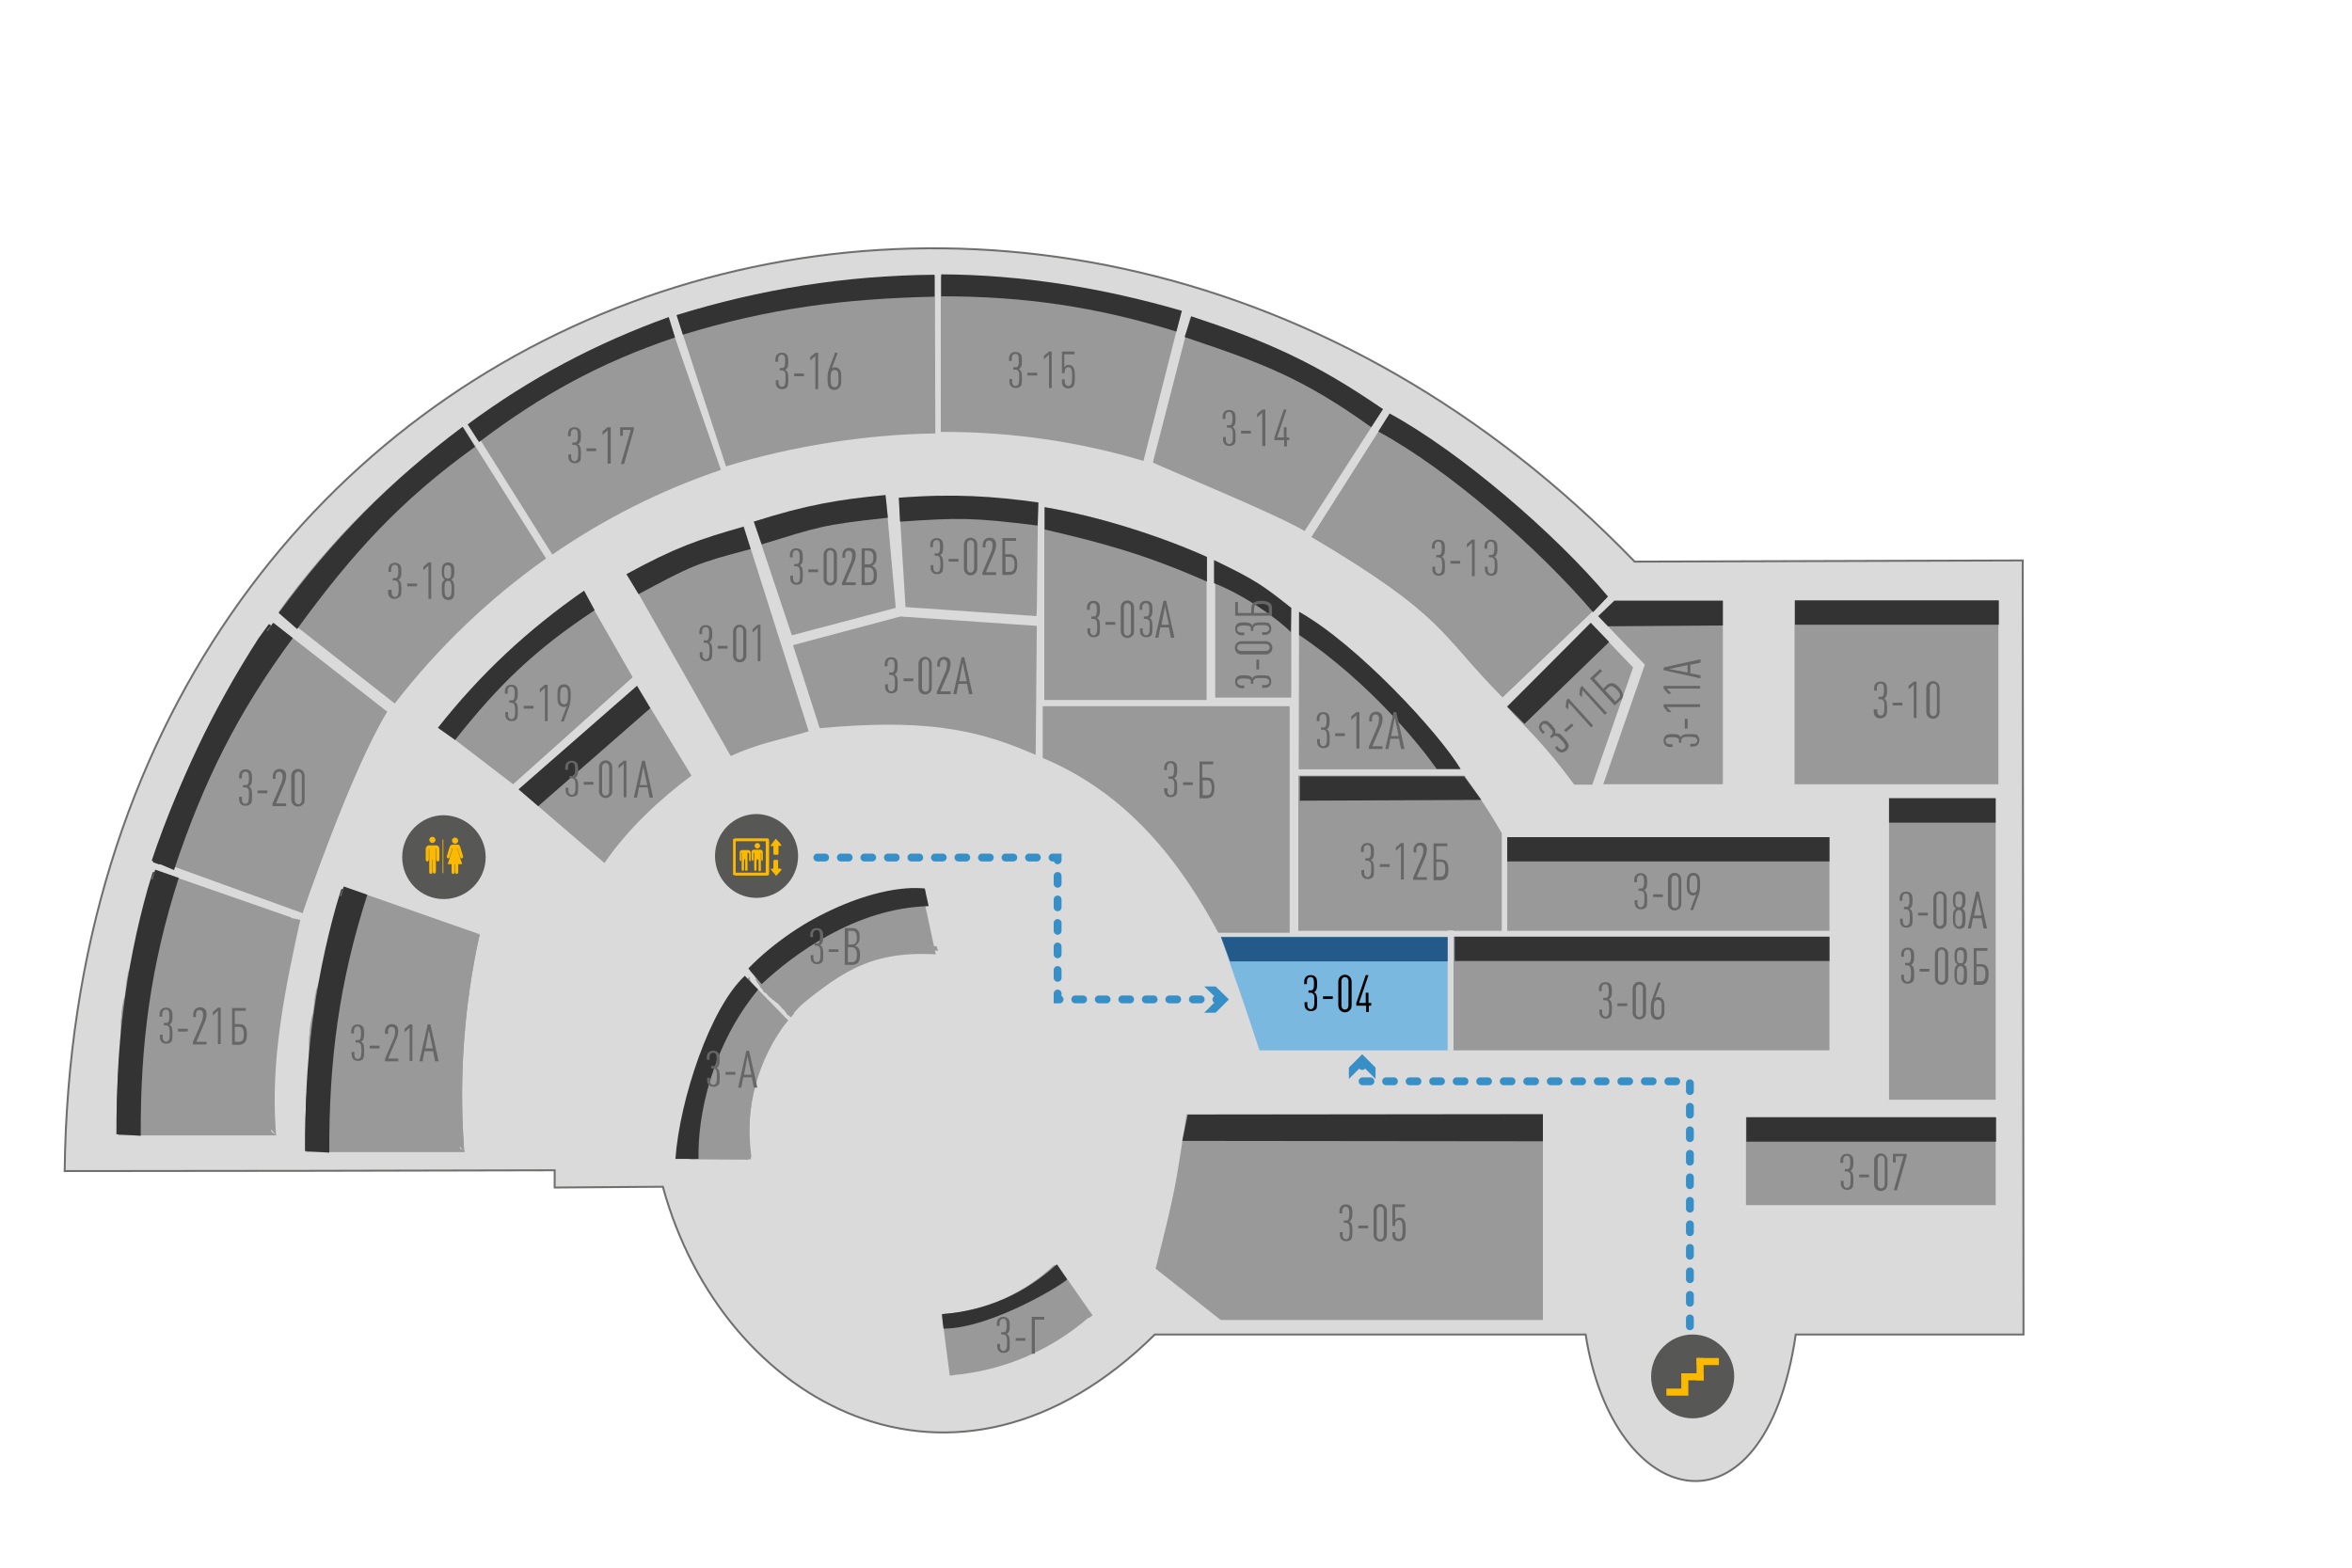 <?xml version="1.0" encoding="utf-8"?>
<!-- Generator: Adobe Illustrator 21.0.0, SVG Export Plug-In . SVG Version: 6.00 Build 0)  -->
<svg version="1.1" id="Layer_1" xmlns="http://www.w3.org/2000/svg" xmlns:xlink="http://www.w3.org/1999/xlink" x="0px" y="0px"
	 viewBox="0 0 600 400" style="enable-background:new 0 0 600 400;" xml:space="preserve">
<style type="text/css">
	.st0{fill-rule:evenodd;clip-rule:evenodd;fill:#DADADA;}
	.st1{fill:none;stroke:#6F6F6E;stroke-width:0.499;stroke-miterlimit:22.926;}
	.st2{fill:#575756;}
	.st3{fill-rule:evenodd;clip-rule:evenodd;fill:#FBBA00;}
	.st4{fill-rule:evenodd;clip-rule:evenodd;fill:#999999;}
	.st5{fill:#999999;}
	.st6{fill-rule:evenodd;clip-rule:evenodd;fill:#7AB8DF;}
	.st7{fill-rule:evenodd;clip-rule:evenodd;fill:#333333;}
	.st8{fill:#666666;}
	.st9{fill-rule:evenodd;clip-rule:evenodd;fill:#245A8A;}
	.st10{fill:#FBBA00;}
	.st11{fill:none;}
	.st12{fill:none;stroke:#378FC7;stroke-width:2;stroke-linecap:round;stroke-miterlimit:10;stroke-dasharray:2,4;}
	.st13{fill:#378FC7;}
</style>
<g>
	<path class="st0" d="M417,143.3L516,143l0.2,197.5l-58.1,0c-8,54.4-46.6,45.1-53.6,0l-109.9,0c-50.8,50.3-110.3,18-125.5-37.7
		l-27.6,0.2l0-4.4c-41.7,0.1-83.3,0.2-125,0.2C19.1,72.1,265.4-13.6,417,143.3"/>
	<path class="st1" d="M417,143.3L516,143l0.2,197.5l-58.1,0c-8,54.4-46.6,45.1-53.6,0l-109.9,0c-50.8,50.3-110.3,18-125.5-37.7
		l-27.6,0.2l0-4.4c-41.7,0.1-83.3,0.2-125,0.2C19.1,72.1,265.4-13.6,417,143.3z"/>
	<path class="st2" d="M123.9,218.7c0,5.9-4.8,10.7-10.7,10.7c-5.9,0-10.6-4.8-10.6-10.7c0-5.9,4.8-10.7,10.6-10.7
		C119.1,208.1,123.9,212.9,123.9,218.7"/>
	<path class="st3" d="M109.5,214.3L109.5,214.3c0,0.4,0.4,0.8,0.8,0.8c0.4,0,0.8-0.4,0.8-0.8c0-0.4-0.4-0.8-0.8-0.8
		C109.9,213.5,109.5,213.9,109.5,214.3 M110.4,219.3h-0.1v3.2v0c0,0.3-0.2,0.5-0.4,0.5c-0.2,0-0.4-0.2-0.4-0.5v-5.9h-0.1v2.7v0h0
		c0,0.3-0.2,0.5-0.4,0.5c-0.2,0-0.4-0.2-0.4-0.5v-2.7v0c0-0.5,0.4-0.9,0.8-0.9h0h1.9h0h0h0.1v0c0.4,0.1,0.7,0.4,0.7,0.9v0v2.7
		c0,0.3-0.2,0.5-0.4,0.5c-0.2,0-0.4-0.2-0.4-0.5v-2.6v-0.2h-0.1v5.9v0c0,0.3-0.2,0.5-0.4,0.5c-0.2,0-0.4-0.2-0.4-0.5V219.3z"/>
	<path class="st3" d="M115.3,214.5L115.3,214.5c0,0.4,0.4,0.8,0.8,0.8c0.4,0,0.8-0.4,0.8-0.8c0-0.4-0.4-0.8-0.8-0.8
		C115.7,213.7,115.3,214,115.3,214.5 M114.2,220.5h1v2c0,0.3,0.2,0.5,0.4,0.5c0.2,0,0.4-0.2,0.4-0.5h0v0v-2h0.1v2
		c0,0.3,0.2,0.5,0.4,0.5c0.2,0,0.4-0.2,0.4-0.5v0v-2h1l-1.2-3.8l-0.1-0.2h0.1l0.7,2.2l0,0c0.1,0.2,0.3,0.4,0.5,0.3
		c0.2-0.1,0.3-0.3,0.2-0.6l-0.7-2.3c-0.1-0.3-0.3-0.6-0.6-0.6v0H117h0h0h-1.6h0c-0.3,0-0.6,0.3-0.7,0.6l-0.7,2.3
		c-0.1,0.2,0,0.5,0.2,0.6c0.2,0.1,0.4-0.1,0.5-0.3l0,0l0.7-2.2h0.1L114.2,220.5z"/>
	<rect x="112.9" y="214.2" class="st3" width="0.2" height="8.6"/>
	<path class="st2" d="M442.4,351.2c0,5.9-4.8,10.7-10.6,10.7c-5.9,0-10.6-4.8-10.6-10.7c0-5.9,4.8-10.7,10.6-10.7
		C437.6,340.5,442.4,345.3,442.4,351.2"/>
	<rect x="432.8" y="346.5" class="st3" width="5.7" height="1.8"/>
	<rect x="428.9" y="350.4" class="st3" width="5.7" height="1.8"/>
	<rect x="425.1" y="354.3" class="st3" width="3.9" height="1.8"/>
	<rect x="432.8" y="346.5" class="st3" width="1.8" height="5.7"/>
	<rect x="428.9" y="350.4" class="st3" width="1.8" height="5.7"/>
	<path class="st4" d="M43.5,223.7c0.6,0.3,1.2,0.4,1.8,0.4l0.3,0.2l0.2,0.1c0.4,0.4,0.8,0.7,1.3,0.9c0.1,0,0.2,0.1,0.2,0.1
		c0.3,0.2,0.7,0.3,1,0.4c0.3,0.1,0.6,0.2,0.9,0.2l0,0l0,0h0l0.1,0c0.6,0.3,1.2,0.5,1.9,0.5c0.7,0.5,1.6,0.8,2.4,0.8
		c0.1,0,0.2,0,0.2,0c0.1,0,0.2,0.1,0.4,0.1l0,0l0.2,0.1l0,0l0,0l0.1,0.1l0,0c0.3,0.1,0.5,0.2,0.8,0.3l0.1,0c0.3,0.1,0.6,0.3,0.9,0.3
		c0.1,0.1,0.3,0.1,0.4,0.1c0.4,0.2,0.7,0.3,1.1,0.3l0.1,0l0,0l0.2,0.1l0,0l0,0c0.2,0.1,0.5,0.2,0.8,0.3l0,0l0.1,0.1
		c0.1,0,0.2,0.1,0.3,0.1c0.1,0.1,0.2,0.1,0.3,0.2l0.1,0l0,0l0,0c0.1,0,0.2,0.1,0.3,0.1c0.3,0.2,0.6,0.3,1,0.4c0.3,0.1,0.6,0.2,1,0.3
		c0.1,0,0.2,0.1,0.3,0.1c0.3,0.1,0.5,0.1,0.8,0.2l0.1,0c0.3,0.1,0.6,0.1,0.9,0.2c0.2,0.1,0.4,0.1,0.5,0.2c0.4,0.2,0.9,0.3,1.3,0.4
		l0.1,0c0.1,0,0.3,0.1,0.5,0.1l0,0l0.2,0.2c0.6,0.5,1.3,0.8,2.1,0.9c0.2,0.1,0.4,0.1,0.6,0.2l0.1,0.1c0.8,0.8,1.9,1.3,3,1.3
		c0.1,0.1,0.2,0.2,0.3,0.3c0.1,0.2,0.3,0.3,0.5,0.5c0,0.2-0.1,0.4-0.1,0.6c0,0.3-0.1,0.6-0.1,0.9l0,0.2c0,0.3,0,0.6,0,0.9
		c0,0.1,0,0.3,0,0.4l0,0c-0.1,0.3-0.2,0.7-0.2,1c-0.2,0.2-0.3,0.5-0.4,0.7c-0.2,0.3-0.3,0.7-0.4,1c-0.3,0.6-0.4,1.2-0.4,1.9
		c0,0.5,0,1,0.2,1.4v0l0,0.1c-0.1,0.4-0.2,0.9-0.2,1.4l0,0.2l0,0.1l0,0.1c-0.1,0.2-0.1,0.4-0.1,0.6l0,0.1c-0.2,0.4-0.3,0.8-0.4,1.3
		l0,0.1c-0.1,0.2-0.2,0.4-0.2,0.7c-0.1,0.2-0.1,0.5-0.2,0.8l0,0v0c0,0.1,0,0.2,0,0.2l0,0.2l0,0.2l0,0c0,0.1,0,0.1,0,0.2l0,0l0,0.2
		c0,0.1,0,0.2,0,0.3c-0.1,0.4-0.1,0.9,0,1.4l0,0.1c0,0.2,0,0.5,0,0.7c0,0.1,0,0.2,0,0.2c0,0.1,0,0.2,0,0.3c-0.1,0.2-0.1,0.5-0.1,0.7
		c0,0.1,0,0.2,0,0.3c-0.1,0.2-0.1,0.5-0.2,0.7c0,0.3-0.1,0.5-0.1,0.8c-0.1,0.5-0.1,1,0,1.5c0,0.2,0,0.4,0.1,0.7l0,0.1
		c-0.5,1-0.7,2.2-0.3,3.3l0,0l0,0.1c0,0.2,0,0.4,0,0.5c-0.1,0.3-0.1,0.6-0.1,0.9c0,0.1,0,0.2,0,0.3c0,0.2-0.1,0.4-0.1,0.5v0
		c0,0.1,0,0.2-0.1,0.4l0,0.1c-0.1,0.4-0.2,0.8-0.2,1.2l0,0.1c-0.1,0.4-0.1,0.9,0,1.4l0,0.1c-0.2,0.4-0.3,0.7-0.4,1.1
		c-0.1,0.3-0.1,0.5-0.2,0.8c0,0.3-0.1,0.6-0.1,0.8c0,0.5,0,0.9,0.2,1.4c0,0.1,0,0.2,0.1,0.4l0,0.1c-0.1,0.4-0.1,0.9-0.1,1.3
		c0,0.1,0,0.2,0,0.4c-0.1,0.5,0,1.1,0.1,1.6c0,0.3,0,0.6,0,0.8c0,0.4,0.1,0.8,0.2,1.2l0,0.1c-0.2,0.5-0.4,1.1-0.4,1.6l0,0.1
		c-0.1,0.4-0.2,0.9-0.2,1.3c-0.1,0.3-0.1,0.6-0.1,0.9c0,0.5,0.1,1,0.2,1.5l0.2,0.6c-0.2,0.7-0.3,1.5-0.1,2.3c0,0.3,0.1,0.7,0.2,1
		l0,0.1c-0.1,0.3-0.1,0.6-0.1,0.9c0,0.2,0,0.3,0,0.5c0,0.3,0,0.6,0,0.9l0,0.1v0.2c-0.5,0-1.1,0-1.6,0.2c-0.6-0.2-1.2-0.3-1.8-0.2
		c-0.2,0-0.4,0-0.7,0.1c-0.7-0.4-1.5-0.7-2.4-0.6l-0.2,0c-0.2,0-0.5,0-0.7,0l-0.2,0c-0.2,0-0.5,0-0.7,0c-0.6,0-1.2,0.1-1.9,0.3
		c-0.1,0-0.2,0-0.2,0c-0.2,0-0.5-0.1-0.8,0c-0.1,0-0.2,0-0.2,0c-0.2,0-0.5-0.1-0.8-0.1l-0.2,0c-0.1,0-0.2,0-0.4-0.1
		c-0.3,0-0.6-0.1-0.8,0l-0.2,0c-0.3,0-0.5-0.1-0.8-0.1c-0.1,0-0.3,0-0.4,0c-0.4-0.1-0.9-0.1-1.3,0l-0.1,0c-0.5,0-1,0-1.5,0.2
		l-0.6,0.2l0,0c-0.1,0-0.3,0.1-0.4,0.2c-0.1,0-0.2-0.1-0.3-0.1l0,0c-0.5-0.1-0.9-0.2-1.4-0.2l-0.2,0l-0.1,0c-0.2,0-0.3,0-0.5,0
		c-0.4-0.1-0.8-0.1-1.3-0.1c-0.3-0.1-0.6-0.1-1-0.1c-0.2,0-0.4,0-0.7,0c-0.3,0-0.5-0.1-0.8-0.1c-0.2,0-0.5,0-0.7,0
		c-0.2,0-0.3,0-0.5,0l-0.1,0l0,0l-0.2,0l-0.2,0c-0.3,0-0.6-0.1-0.9-0.1c-0.1,0-0.1,0-0.2,0c-0.3-0.1-0.6-0.1-0.9-0.1
		c-0.3,0-0.6,0-0.8,0.1c-0.2,0-0.3,0-0.5,0c-0.2,0-0.5,0-0.7,0l-0.2,0c-0.4-0.1-0.8-0.2-1.2-0.2c-0.3,0-0.6,0-0.8,0
		c-0.3,0-0.6,0-0.9,0l-0.1,0c-0.1,0-0.1,0-0.2,0l0,0l-0.2,0h0c-0.4-0.1-0.8-0.1-1.1-0.1c-0.1,0-0.2,0-0.4,0c-0.3,0-0.5,0-0.8,0
		c-0.2,0-0.5,0-0.8,0c-0.1,0-0.2,0-0.3,0l-0.2,0h0h0c-0.4-0.1-0.8,0-1.3,0c0.1-0.2,0.2-0.5,0.3-0.7l0.1-0.2c0.1-0.4,0.2-0.9,0.2-1.4
		l0-0.2l0-0.2c0-0.1,0-0.2,0.1-0.3l0-0.2l0,0l0-0.2l0-0.2v0l0,0l0-0.2v0c0-0.1,0-0.2,0-0.4c0-0.2,0.1-0.4,0.1-0.6
		c0.1-0.3,0.1-0.6,0.1-1c0-0.4,0-0.7,0-1.1v-0.1c0-0.1,0-0.2,0-0.3c0-0.1,0-0.2,0-0.3c0-0.4,0-0.8-0.1-1.3c0-0.1,0-0.2,0-0.3
		c0-0.2,0-0.3,0-0.5c0-0.3,0-0.6,0-0.9c0-0.2,0-0.4,0-0.7l0-0.1c0.1-0.5,0.1-0.9,0.1-1.4l0,0l0,0c0.1-0.4,0.1-0.8,0-1.2
		c0-0.2,0-0.5,0-0.7l0-0.1v0v-0.2l0,0c0-0.3,0-0.7,0-1c0.1-0.6,0-1.2-0.2-1.8l-0.1-0.3c0-0.2,0.1-0.3,0.1-0.5l0,0c0-0.1,0-0.2,0-0.3
		c0-0.1,0-0.2,0-0.3c0.1-0.4,0.2-0.9,0.2-1.4v-0.2c0-0.3,0-0.7,0-1.1l0-0.2c0-0.2,0-0.3,0-0.5c0.1-0.4,0.1-0.8,0.1-1.2l0-0.2
		c0-0.2,0-0.4,0-0.7c0-0.2,0-0.3,0-0.5c0-0.2,0-0.4,0-0.6c0-0.3,0-0.5,0-0.8c0-0.3,0.1-0.5,0-0.8l0-0.2c0-0.3,0.1-0.5,0.1-0.8
		c0.1-0.3,0.1-0.6,0.1-0.9l0-0.2l0-0.1c0-0.2,0-0.3,0-0.4c0.1-0.2,0.1-0.5,0.1-0.7c0.1-0.2,0.1-0.5,0.1-0.7c0.1-0.3,0.1-0.5,0.2-0.8
		c0-0.1,0-0.2,0-0.3c0.1-0.3,0.1-0.5,0.2-0.8c0-0.1,0.1-0.2,0.1-0.3l0,0c0.1-0.3,0.1-0.5,0.2-0.8c0-0.1,0-0.2,0-0.3l0,0
		c0-0.1,0-0.2,0.1-0.4l0-0.2c0-0.1,0-0.2,0-0.3c0.1-0.3,0.1-0.6,0.1-0.9l0,0v0l0,0c0-0.2,0.1-0.5,0.1-0.7l0,0v0v0c0-0.1,0-0.2,0-0.2
		l0-0.1c0.1-0.2,0.1-0.4,0.1-0.6c0.1-0.3,0.1-0.6,0.2-1c0.1-0.3,0.1-0.5,0.1-0.8c0.1-0.2,0.1-0.3,0.2-0.5c0.1-0.2,0.1-0.3,0.2-0.5
		c0.1-0.3,0.2-0.7,0.3-1.1v0c0.1-0.2,0.1-0.4,0.2-0.5l0.1-0.2c0.1-0.2,0.2-0.4,0.2-0.7c0-0.1,0.1-0.2,0.1-0.4c0-0.1,0.1-0.2,0.1-0.4
		l0,0c0.1-0.3,0.1-0.5,0.2-0.8l0,0l0-0.1c0.1-0.3,0.2-0.7,0.2-1.1c0-0.1,0.1-0.3,0.1-0.4c0.1-0.3,0.1-0.5,0.2-0.8l0-0.1
		c0.2-0.4,0.3-0.8,0.4-1.3c0.1-0.4,0.1-0.9,0-1.4c1-0.9,1.5-2.3,1.3-3.6c0-0.1,0-0.2,0.1-0.3c0.1-0.2,0.1-0.4,0.1-0.6l0-0.1l0,0
		c0.2-0.5,0.4-1.1,0.4-1.6c0.1-0.3,0.1-0.6,0.1-1c0-0.1,0-0.2,0-0.2l0,0l0,0c0-0.2,0-0.4,0.1-0.6c0.1-0.2,0.1-0.4,0.2-0.6
		c0.1-0.2,0.1-0.4,0.1-0.6c0.1-0.2,0.1-0.4,0.2-0.5c0.1-0.3,0.2-0.6,0.2-0.9l0-0.2c0.2-0.5,0.3-0.9,0.3-1.4c0.1-0.3,0.1-0.5,0.1-0.8
		c0-0.1,0.1-0.3,0.1-0.4l0.1-0.2l0.1-0.2c0.1-0.1,0.1-0.1,0.2-0.2l0.1-0.1c0.1-0.1,0.1-0.1,0.2-0.2c0.1-0.1,0.2-0.2,0.2-0.3
		c0.1-0.1,0.2-0.1,0.2-0.2l0.1-0.1c0.1,0,0.2,0,0.3,0l0.2,0c0.1,0,0.3,0,0.4,0l0.1,0.1l0,0C42,223.6,42.8,223.7,43.5,223.7"/>
	<path class="st4" d="M91.6,228c0.6,0.3,1.2,0.4,1.8,0.4l0.3,0.2l0.2,0.1c0.4,0.4,0.8,0.7,1.3,0.9c0.1,0,0.2,0.1,0.2,0.1
		c0.3,0.2,0.7,0.3,1,0.4c0.3,0.1,0.6,0.2,0.9,0.2l0,0l0,0h0l0.1,0c0.6,0.3,1.2,0.5,1.9,0.5c0.7,0.5,1.6,0.8,2.4,0.8
		c0.1,0,0.2,0,0.2,0c0.1,0,0.2,0.1,0.4,0.1l0,0l0.2,0.1l0,0l0,0l0.1,0.1l0,0c0.3,0.1,0.5,0.2,0.8,0.3l0.1,0c0.3,0.1,0.6,0.3,0.9,0.3
		c0.1,0.1,0.3,0.1,0.4,0.2c0.4,0.2,0.7,0.3,1.1,0.3l0.1,0l0,0l0.2,0.1l0,0l0,0c0.2,0.1,0.5,0.2,0.8,0.3l0,0l0.1,0.1
		c0.1,0,0.2,0.1,0.3,0.1c0.1,0.1,0.2,0.1,0.3,0.2l0.1,0l0,0l0,0c0.1,0,0.2,0.1,0.3,0.1c0.3,0.2,0.6,0.3,1,0.4c0.3,0.1,0.6,0.2,1,0.3
		c0.1,0,0.2,0.1,0.3,0.1c0.3,0.1,0.5,0.1,0.8,0.2l0.1,0c0.3,0.1,0.6,0.1,0.9,0.2c0.2,0.1,0.4,0.1,0.5,0.2c0.4,0.2,0.9,0.3,1.3,0.4
		l0.1,0c0.1,0,0.3,0.1,0.5,0.1l0,0l0.2,0.2c0.6,0.5,1.3,0.8,2.1,0.9c0.2,0.1,0.4,0.1,0.6,0.2l0.1,0.1c0.8,0.8,1.9,1.3,3,1.3
		c0.1,0.1,0.2,0.2,0.3,0.3c0.1,0.2,0.3,0.3,0.5,0.5c0,0.2-0.1,0.4-0.1,0.6c0,0.3-0.1,0.6-0.1,0.9l0,0.2c0,0.3,0,0.6,0,0.9
		c0,0.1,0,0.3,0,0.4l0,0c-0.1,0.3-0.2,0.7-0.2,1c-0.2,0.2-0.3,0.5-0.4,0.7c-0.2,0.3-0.3,0.7-0.4,1c-0.3,0.6-0.4,1.2-0.4,1.9
		c0,0.5,0,1,0.2,1.4v0l0,0.1c-0.1,0.4-0.2,0.9-0.2,1.4l0,0.2l0,0.1l0,0.1c-0.1,0.2-0.1,0.4-0.1,0.6l0,0.1c-0.2,0.4-0.3,0.8-0.4,1.3
		l0,0.1c-0.1,0.2-0.2,0.4-0.2,0.7c-0.1,0.2-0.1,0.5-0.2,0.8l0,0l0,0c0,0.1,0,0.2,0,0.2l0,0.2l0,0.2l0,0c0,0.1,0,0.1,0,0.2v0l0,0.2
		c0,0.1,0,0.2,0,0.3c-0.1,0.4-0.1,0.9,0,1.4l0,0.1c0,0.2,0,0.5,0,0.7c0,0.1,0,0.2,0,0.2c0,0.1,0,0.2,0,0.3c-0.1,0.2-0.1,0.5-0.1,0.7
		c0,0.1,0,0.2,0,0.3c-0.1,0.2-0.1,0.5-0.2,0.7c0,0.3-0.1,0.5-0.1,0.8c-0.1,0.5-0.1,1,0,1.5c0,0.2,0,0.4,0.1,0.7l0,0.1
		c-0.5,1-0.7,2.2-0.3,3.3l0,0l0,0.1c0,0.2,0,0.4,0,0.5c-0.1,0.3-0.1,0.6-0.1,0.9c0,0.1,0,0.2,0,0.3c0,0.2-0.1,0.4-0.1,0.5l0,0
		c0,0.1,0,0.2-0.1,0.4l0,0.1c-0.1,0.4-0.2,0.8-0.2,1.2l0,0.1c-0.1,0.4-0.1,0.9,0,1.4l0,0.1c-0.2,0.4-0.3,0.7-0.4,1.1
		c-0.1,0.3-0.1,0.5-0.2,0.8c0,0.3-0.1,0.6-0.1,0.8c0,0.5,0,0.9,0.2,1.4c0,0.1,0,0.2,0.1,0.4l0,0.1c-0.1,0.4-0.1,0.9-0.1,1.3
		c0,0.1,0,0.2,0,0.4c-0.1,0.5,0,1.1,0.1,1.6c0,0.3,0,0.6,0,0.8c0,0.4,0.1,0.8,0.2,1.2l0,0.1c-0.2,0.5-0.4,1.1-0.4,1.6l0,0.1
		c-0.1,0.4-0.2,0.9-0.2,1.3c-0.1,0.3-0.1,0.6-0.1,0.9c0,0.5,0.1,1,0.2,1.5l0.2,0.6c-0.2,0.7-0.3,1.5-0.1,2.3c0,0.3,0.1,0.7,0.2,1
		l0,0.1c-0.1,0.3-0.1,0.6-0.1,0.9c0,0.2,0,0.3,0,0.5c0,0.3,0,0.6,0,0.9l0,0.1l0,0.2c-0.5,0-1.1,0-1.6,0.2c-0.6-0.2-1.2-0.3-1.8-0.2
		c-0.2,0-0.4,0-0.7,0.1c-0.7-0.4-1.5-0.7-2.4-0.6l-0.2,0c-0.2,0-0.5,0-0.7,0l-0.2,0c-0.2,0-0.5,0-0.7,0c-0.6,0-1.2,0.1-1.9,0.3
		c-0.1,0-0.2,0-0.2,0c-0.2,0-0.5-0.1-0.8,0c-0.1,0-0.2,0-0.2,0c-0.2,0-0.5-0.1-0.8-0.1l-0.2,0c-0.1,0-0.2,0-0.4-0.1
		c-0.3,0-0.6-0.1-0.8,0l-0.2,0c-0.3,0-0.5-0.1-0.8-0.1c-0.1,0-0.3,0-0.4,0c-0.4-0.1-0.9-0.1-1.3,0l-0.1,0c-0.5,0-1,0-1.5,0.2
		l-0.6,0.2l0,0c-0.1,0-0.3,0.1-0.4,0.2c-0.1,0-0.2-0.1-0.3-0.1l0,0c-0.5-0.1-0.9-0.2-1.4-0.2l-0.2,0l-0.1,0c-0.2,0-0.3,0-0.5,0
		c-0.4-0.1-0.8-0.1-1.3-0.1c-0.3-0.1-0.6-0.1-1-0.1c-0.2,0-0.4,0-0.7,0c-0.3,0-0.5-0.1-0.8-0.1c-0.2,0-0.5,0-0.7,0
		c-0.2,0-0.3,0-0.5,0l-0.1,0l0,0l-0.2,0l-0.2,0c-0.3,0-0.6-0.1-0.9-0.1c-0.1,0-0.1,0-0.2,0c-0.3-0.1-0.6-0.1-0.9-0.1
		c-0.3,0-0.6,0-0.8,0.1c-0.2,0-0.3,0-0.5,0c-0.2,0-0.5,0-0.7,0l-0.2,0c-0.4-0.1-0.8-0.2-1.2-0.2c-0.3,0-0.6,0-0.8,0
		c-0.3,0-0.6,0-0.9,0l-0.1,0c-0.1,0-0.1,0-0.2,0l0,0l-0.2,0l0,0c-0.4-0.1-0.8-0.1-1.1-0.1c-0.1,0-0.2,0-0.4,0c-0.3,0-0.6,0-0.8,0
		c-0.2,0-0.5,0-0.8,0c-0.1,0-0.2,0-0.3,0l-0.2,0h0c-0.4-0.1-0.8,0-1.3,0c0.1-0.2,0.2-0.5,0.3-0.7l0.1-0.2c0.1-0.4,0.2-0.9,0.2-1.4
		l0-0.2l0-0.2c0-0.1,0-0.2,0.1-0.3l0-0.2l0,0l0-0.2l0-0.2v0l0,0l0-0.2v0c0-0.1,0-0.2,0-0.4c0-0.2,0.1-0.4,0.1-0.6
		c0.1-0.3,0.1-0.6,0.1-1c0-0.4,0-0.7,0-1.1v-0.1c0-0.1,0-0.2,0-0.3c0-0.1,0-0.2,0-0.3c0-0.4,0-0.8-0.2-1.3c0-0.1,0-0.2,0-0.3
		c0-0.2,0-0.3,0-0.5c0-0.3,0-0.6,0-0.9c0-0.2,0-0.4,0-0.7l0-0.1c0.1-0.5,0.1-0.9,0.1-1.4l0,0l0,0c0.1-0.4,0.1-0.8,0-1.2
		c0-0.2,0-0.5,0-0.7l0-0.1v0v-0.2v0c0-0.3,0-0.7,0-1c0.1-0.6,0-1.2-0.2-1.8l-0.1-0.3c0-0.2,0.1-0.3,0.1-0.5l0,0c0-0.1,0-0.2,0-0.3
		c0-0.1,0-0.2,0-0.3c0.1-0.4,0.2-0.9,0.2-1.4v-0.2c0-0.3,0-0.7,0-1.1l0-0.2c0-0.2,0-0.3,0-0.5c0.1-0.4,0.1-0.8,0.1-1.2l0-0.2
		c0-0.2,0-0.4,0-0.7c0-0.2,0-0.3,0-0.5c0-0.2,0-0.4,0-0.6c0-0.3,0-0.5,0-0.8c0-0.3,0.1-0.5,0-0.8l0-0.2c0-0.3,0.1-0.5,0.1-0.8
		c0.1-0.3,0.1-0.6,0.1-0.9v-0.2l0-0.1c0-0.2,0-0.3,0-0.4c0.1-0.2,0.1-0.5,0.1-0.7c0.1-0.2,0.1-0.5,0.1-0.7c0.1-0.3,0.1-0.5,0.2-0.8
		c0-0.1,0-0.2,0-0.3c0.1-0.3,0.1-0.5,0.2-0.8c0-0.1,0.1-0.2,0.1-0.3l0,0c0.1-0.3,0.1-0.5,0.2-0.8c0-0.1,0-0.2,0-0.3v0
		c0-0.1,0-0.2,0.1-0.4l0-0.2c0-0.1,0-0.2,0-0.3c0.1-0.3,0.1-0.6,0.1-0.9l0,0l0,0l0,0c0-0.2,0.1-0.5,0.1-0.7l0,0v0l0,0
		c0-0.1,0-0.2,0-0.2l0-0.1c0.1-0.2,0.1-0.4,0.1-0.6c0.1-0.3,0.1-0.6,0.2-1c0.1-0.3,0.1-0.5,0.1-0.8c0.1-0.2,0.1-0.3,0.2-0.5
		c0.1-0.2,0.1-0.3,0.2-0.5c0.1-0.3,0.2-0.7,0.3-1.1v0c0.1-0.2,0.1-0.4,0.2-0.5l0.1-0.2c0.1-0.2,0.2-0.4,0.2-0.7
		c0-0.1,0.1-0.2,0.1-0.4c0-0.1,0.1-0.2,0.1-0.4l0,0c0.1-0.3,0.1-0.5,0.2-0.8l0,0l0-0.1c0.1-0.3,0.2-0.7,0.2-1.1
		c0-0.1,0.1-0.3,0.1-0.4c0.1-0.3,0.1-0.5,0.2-0.8l0-0.1c0.2-0.4,0.3-0.8,0.4-1.3c0.1-0.4,0.1-0.9,0-1.4c1-0.9,1.5-2.3,1.3-3.6
		c0-0.1,0-0.2,0.1-0.3c0.1-0.2,0.1-0.4,0.1-0.6l0-0.1l0,0c0.2-0.5,0.4-1.1,0.4-1.6c0.1-0.3,0.1-0.6,0.1-1c0-0.1,0-0.2,0-0.2l0,0
		c0-0.2,0-0.4,0.1-0.6c0.1-0.2,0.1-0.4,0.2-0.6c0.1-0.2,0.1-0.4,0.1-0.6c0.1-0.2,0.1-0.4,0.2-0.5c0.1-0.3,0.2-0.6,0.2-0.9l0-0.2
		c0.2-0.4,0.3-0.9,0.3-1.4c0.1-0.3,0.1-0.5,0.1-0.8c0-0.1,0.1-0.3,0.1-0.4l0.1-0.2l0.1-0.2c0.1-0.1,0.1-0.1,0.2-0.2l0.1-0.1
		c0.1-0.1,0.1-0.1,0.2-0.2c0.1-0.1,0.2-0.2,0.2-0.3c0.1-0.1,0.2-0.1,0.2-0.2l0.1-0.1c0.1,0,0.2,0,0.3,0l0.2,0c0.1,0,0.3,0,0.4,0
		l0.1,0.1l0,0C90,227.9,90.8,228,91.6,228"/>
	<rect x="458.5" y="153.9" class="st4" width="50.6" height="45.5"/>
	<path class="st4" d="M509.8,153.2L509.8,153.2h-52v46.9h52V153.2z M508.4,198.7h-49.2v-44.1h49.2V198.7z"/>
	<rect x="481.9" y="203.6" class="st4" width="27.2" height="77"/>
	<rect x="445.4" y="285" class="st4" width="63.7" height="22.5"/>
	<path class="st4" d="M311.7,336.1l-16.1-12.6c4.7-18.8,4.8-19.5,7-33.7l0.7-4.7h89.6v51.1H311.7z"/>
	<path class="st4" d="M393.6,284.3L393.6,284.3h-90.9c-3.1,19.9-2.6,18.1-7.9,39.4l16.6,13.1h82.2V284.3z M392.2,285.7v49.7h-80.3
		l-15.6-12.2c4.6-18.4,4.7-19.2,6.9-33.3l0.6-4.2H392.2z"/>
	<path class="st4" d="M173.4,80.9c21-6.3,41.8-9.5,61.8-9.5c0.6,0,1.1-0.1,1.7-0.2c0.3,0,0.6-0.1,0.9-0.1v38.8
		c-17.1,0.3-36.1,3.3-52.3,8.2L173.4,80.9z"/>
	<path class="st4" d="M238.5,70.4L238.5,70.4c-1.1,0-2.1,0.3-3.2,0.3c-21.9,0-42.9,3.7-62.7,9.7l12.6,38.6c16.1-5,35.6-8.2,53.4-8.4
		L238.5,70.4L238.5,70.4z M237.2,71.9v37.3c-16.8,0.3-35.3,3.2-51.1,8l-11.7-35.9c20.7-6.1,41.2-9.2,61-9.2c0.6,0,1.2-0.1,1.8-0.2
		C237.1,72,237.1,72,237.2,71.9"/>
	<path class="st4" d="M291.3,116.8c-16.3-4.8-33.3-7.2-50.5-7.2h0V71.3c21.6,0.5,41.6,3.7,59.7,9.5L291.3,116.8z"/>
	<path class="st4" d="M332.8,135.5c-6.6-4.1-38.1-17-38.7-17.5l9.6-37.2c20.7,6.2,33.2,13.3,49.1,23.6L332.8,135.5z"/>
	<path class="st4" d="M240,70.5L240,70.5v39.7c0.2,0,0.5,0,0.7,0c17.8,0,34.9,2.6,51,7.4l9.5-37.4C281.9,74,261.4,71,240,70.5
		 M241.4,72c21,0.6,40.5,3.7,58.2,9.2l-8.8,34.7c-15.9-4.6-32.5-7-49.3-7V72z"/>
	<path class="st4" d="M383.3,177.9c-16.4-16.6-14.3-20.5-48.7-40.9l19.5-30.7c31.5,19.7,38,26.4,55.8,46.2L383.3,177.9z"/>
	<path class="st5" d="M383.3,177.9c-16.4-16.6-14.3-20.5-48.7-40.9l19.5-30.7c31.5,19.7,38,26.4,55.8,46.2L383.3,177.9z"/>
	<path class="st5" d="M332.1,157.4l-0.1,38.1h39.3C360.7,181.2,347.5,168.4,332.1,157.4"/>
	<path class="st5" d="M373.3,198.6h-41.3v38.2h36.7v-0.1h2.2l0.7,0.1h10.9v-24C379.7,208,376.5,203.3,373.3,198.6"/>
	<path class="st4" d="M373.6,197.9L373.6,197.9h-42.4v39.6h38.1v-0.1h1.5v0.1h12.3v-24.9C380.3,207.6,376.9,202.6,373.6,197.9
		 M331.4,156.1L331.4,156.1l-0.1,40.2h41.3C361.4,180.7,347.3,167.2,331.4,156.1 M372.9,199.3L372.9,199.3c3.2,4.6,6.2,9.1,8.8,13.7
		v23.1h-9.5v-0.1h-1.4h-1.5l-1.4,0.1h-35.3v-36.8H372.9z M332.8,158.8c14.5,10.5,27,22.6,37.1,36.1h-37.2L332.8,158.8z"/>
	<rect x="385.2" y="214.3" class="st4" width="80.8" height="22.4"/>
	<path class="st4" d="M466.7,213.6L466.7,213.6h-82.2v23.9h82.2V213.6z M465.3,236.1h-79.4V215h79.4V236.1z"/>
	<path class="st6" d="M369.3,239L369.3,239h-57.9c3.3,9.4,6.6,18.9,9.9,29h48V239z"/>
	<rect x="371.5" y="239.7" class="st4" width="94.5" height="27.6"/>
	<path class="st4" d="M466.7,239L466.7,239h-95.9v29h95.9V239z M465.3,266.6h-93.1v-26.2h93.1V266.6z"/>
	<path class="st4" d="M311.3,237.3c-7.8-14.3-20.8-34.2-44.5-44.3v-12.1h61.6v56.4H311.3z"/>
	<path class="st4" d="M329,180.2L329,180.2h-63v13.2c22,9.2,35.2,26.8,44.8,44.6H329V180.2z M327.6,181.6v55h-15.9
		c-7.8-14.3-20.8-33.9-44.3-44.1v-10.9H327.6z"/>
	<path class="st4" d="M161.3,147.3c10.4-6.2,16.4-8.4,27.9-12.1l16.1,50.9c-1.9,0.5-3.6,1-5.2,1.4c-4.5,1.2-8.5,2.2-13.6,4.5
		L161.3,147.3z"/>
	<path class="st4" d="M189.7,134.3L189.7,134.3c-12.4,4-18.3,6.2-29.3,12.8l26,45.8c7.3-3.3,12.2-4,19.9-6.3L189.7,134.3z
		 M188.8,136.1l15.7,49.5c-1.6,0.4-3.1,0.8-4.5,1.2c-4.4,1.2-8.2,2.2-13.1,4.2l-24.7-43.5C172.1,141.8,177.8,139.7,188.8,136.1"/>
	<path class="st4" d="M71.9,156.1c12.9-17.8,28.4-33.3,46.1-46.1l20.3,32.4c-14.3,10.1-27,22.3-37.8,36.2L71.9,156.1z"/>
	<path class="st4" d="M118.2,109L118.2,109c-18.1,13.1-34.1,29-47.2,47.2l29.7,23.3c11-14.2,24-26.7,38.6-37L118.2,109z M117.8,111
		l19.6,31.2c-13.9,10-26.3,21.9-37,35.4L72.9,156C85.5,138.7,100.6,123.6,117.8,111"/>
	<path class="st4" d="M120.8,108c16.5-11.6,32.7-20.1,49.3-25.9l12.9,37.3c-14.8,5.1-28.9,12.2-41.9,21.1L120.8,108z"/>
	<path class="st4" d="M170.5,81.3L170.5,81.3c-18.3,6.3-35.1,15.6-50.7,26.6l21.1,33.6c13.2-9.1,27.6-16.4,43-21.6L170.5,81.3z
		 M169.7,83l12.4,35.9c-14.4,5-28.1,11.9-40.8,20.5l-19.6-31.3C137.8,97,153.5,88.7,169.7,83"/>
	<path class="st4" d="M113.1,185.7c10.5-12.2,22.9-22.9,36.7-31.8l10.8,18.8l-29.7,26.5L113.1,185.7z"/>
	<path class="st4" d="M150,152.9L150,152.9c-14.3,9.1-27.1,20.2-37.9,32.8l18.8,14.4l30.5-27.3L150,152.9z M149.6,154.9l10.1,17.7
		l-28.8,25.8l-16.7-12.8C124.4,173.8,136.3,163.5,149.6,154.9"/>
	<path class="st4" d="M133.4,201.4l29-25.3l13.2,21.7c-8.8,6.5-16.2,13.9-21.4,21.4L133.4,201.4z"/>
	<path class="st4" d="M162.5,175L162.5,175l-30.2,26.4l21.9,18.8c5.9-8.6,14-16.2,22.2-22.3L162.5,175z M162.2,177.2l12.4,20.4
		c-8.4,6.3-15.5,13.4-20.6,20.6l-19.5-16.8L162.2,177.2z"/>
	<path class="st4" d="M193.2,133.6c10.4-2.9,21.2-4.8,32.2-5.7l2.4,26.6l-25.3,6.7L193.2,133.6z"/>
	<path class="st4" d="M226,127.2L226,127.2c-11.6,0.9-22.9,2.9-33.7,5.9l9.7,29l26.5-7L226,127.2z M224.7,128.7L227,154l-24.1,6.4
		l-8.9-26.3C204,131.3,214.3,129.5,224.7,128.7"/>
	<path class="st4" d="M231.7,154.2l-1.6-26.6c3.1-0.2,5.9-0.2,8.5-0.2c8.6,0,17.1,0.6,25.6,1.9l-0.3,26.4l0,0.7L231.7,154.2z"/>
	<path class="st4" d="M238.5,126.7L238.5,126.7c-3.1,0-6.2,0.1-9.2,0.3l1.7,27.9l33.4,2.3l0.1-1.5l0.3-27
		C256.3,127.4,247.5,126.7,238.5,126.7 M238.5,128.1c8.3,0,16.7,0.6,24.9,1.8l-0.3,25.7l0,0.1l-30.8-2.1l-1.5-25.3
		C233.6,128.2,236.2,128.1,238.5,128.1"/>
	<path class="st4" d="M263.5,191.6c-10.7-4.6-20.8-7.4-36.9-7.4c-5.2,0-10.7,0.3-17,0.9l-6.4-20l26.7-7.1l33.9,2.4L263.5,191.6z"/>
	<path class="st4" d="M229.7,157.3L229.7,157.3l-27.4,7.3l6.8,21.2c6.6-0.6,12.4-0.9,17.5-0.9c17.1,0,27.2,3.2,37.6,7.7l0.3-32.9
		L229.7,157.3z M229.8,158.8l33.3,2.3l-0.3,29.5c-10.5-4.4-20.5-7-36.2-7c-5,0-10.4,0.3-16.5,0.8l-6-18.8L229.8,158.8z"/>
	<path class="st4" d="M310.7,177.3v-32.6c6.6,3.4,12.7,7,18,10.9v21.8H310.7z"/>
	<path class="st4" d="M310,143.5L310,143.5V178h19.4v-22.8C323.4,150.8,316.8,146.9,310,143.5 M311.4,145.8
		c6.1,3.2,11.6,6.6,16.6,10.1v20.7h-16.6V145.8z"/>
	<path class="st4" d="M402,199.4c-5.6-7.6-9.6-11.8-13.2-15.5c-1.2-1.2-2.3-2.4-3.4-3.6l20.5-20.2l9.9,10.3l-10.1,29H402z"/>
	<path class="st4" d="M405.9,159.1L405.9,159.1l-21.5,21.2c4.6,5.2,9.4,9.3,17.2,19.9h4.6l10.4-29.9L405.9,159.1z M405.9,161
		l9.1,9.5l-9.8,28.2h-3c-5.5-7.4-9.5-11.6-13.1-15.3c-1-1-2-2.1-2.9-3.1L405.9,161z"/>
	<polygon class="st4" points="410,199.4 420.4,169.3 408.7,157.3 412.2,153.9 438.8,153.9 438.8,199.4 	"/>
	<path class="st4" d="M439.5,153.2L439.5,153.2h-27.6l-4.1,4.1l11.8,12.3L409,200.1h30.5V153.2z M438.1,154.6v44.1h-27.2l9.9-28.7
		l0.3-0.8l-0.6-0.6l-10.9-11.3l2.7-2.7H438.1z"/>
	<path class="st5" d="M97.2,180.9c0,0.1-0.1,0.1-0.1,0.2c-1-0.4-1.8-1.1-2.3-2.1l-0.1-0.2c-0.2-0.1-0.3-0.2-0.5-0.4
		c-0.7-0.3-1.3-0.9-1.7-1.5l-0.2-0.2l0,0c-0.1-0.1-0.3-0.2-0.4-0.3l-0.1,0c-0.4-0.2-0.8-0.4-1.1-0.8c-0.2-0.1-0.3-0.2-0.4-0.3
		c-0.3-0.1-0.5-0.3-0.8-0.4l-0.1,0c-0.3-0.1-0.5-0.3-0.7-0.4c-0.1,0-0.2-0.1-0.2-0.2c-0.3-0.1-0.6-0.3-0.8-0.5
		c-0.3-0.2-0.6-0.4-0.8-0.7c-0.1-0.1-0.1-0.1-0.2-0.2l0,0l0,0l-0.1-0.1c-0.1-0.1-0.2-0.2-0.3-0.3c-0.1-0.1-0.2-0.1-0.2-0.2L86,172
		l0,0c-0.2-0.2-0.4-0.3-0.6-0.5l0,0l0,0l-0.1-0.1l0,0l-0.1,0c-0.4-0.2-0.7-0.4-1-0.7c-0.1-0.1-0.3-0.2-0.4-0.3
		c-0.3-0.2-0.5-0.4-0.7-0.6l-0.1-0.1c-0.2-0.2-0.5-0.4-0.7-0.6l0,0l-0.1-0.1l0,0l0,0l-0.1-0.1l0,0c-0.1-0.1-0.2-0.1-0.3-0.2
		c-0.1,0-0.1-0.1-0.2-0.1c-0.8-0.3-1.6-0.8-2.1-1.5c-0.6-0.2-1.2-0.6-1.6-1.1l-0.1-0.1h0l0,0l0,0c-0.3-0.1-0.6-0.3-0.8-0.5
		c-0.3-0.2-0.6-0.4-0.9-0.7c-0.1-0.1-0.1-0.1-0.2-0.2c-0.4-0.4-0.7-0.8-1-1.3l-0.1-0.1l-0.2-0.2c-0.6-0.2-1.1-0.5-1.6-1
		c-0.8-0.2-1.4-0.6-2-1.1l0,0l-0.1-0.1c-0.1,0-0.3-0.1-0.4-0.1l-0.2-0.1c-0.1,0-0.2-0.1-0.3-0.1l-0.1,0c-0.1,0.1-0.2,0.1-0.3,0.1
		c-0.1,0.1-0.2,0.1-0.3,0.2c-0.1,0-0.1,0.1-0.2,0.1l-0.2,0.1c-0.1,0-0.2,0.1-0.2,0.1l-0.2,0.1l-0.1,0.1c-0.1,0.1-0.1,0.2-0.2,0.4
		c-0.1,0.3-0.2,0.5-0.4,0.7c-0.2,0.5-0.4,0.9-0.7,1.3l-0.1,0.1c-0.1,0.3-0.3,0.5-0.5,0.8c-0.1,0.2-0.2,0.3-0.3,0.4
		c-0.1,0.2-0.2,0.3-0.3,0.5c-0.1,0.2-0.2,0.4-0.4,0.5c-0.1,0.2-0.1,0.4-0.2,0.5l0,0h0c0,0.1-0.1,0.1-0.1,0.2
		c-0.1,0.3-0.2,0.6-0.4,0.9c-0.2,0.5-0.5,1-0.9,1.4l0,0l0,0.1c-0.1,0.2-0.2,0.4-0.3,0.5c0,0.1-0.1,0.2-0.2,0.3
		c-0.3,1.3-1.1,2.4-2.4,3c-0.1,0.5-0.2,0.9-0.4,1.3c-0.2,0.4-0.4,0.8-0.7,1.1l-0.1,0.1c-0.1,0.3-0.2,0.5-0.4,0.7
		c-0.1,0.1-0.1,0.3-0.2,0.4c-0.1,0.3-0.3,0.7-0.5,1l-0.1,0.1l0,0c-0.1,0.2-0.2,0.5-0.4,0.7l0,0c-0.1,0.1-0.1,0.2-0.2,0.3
		c-0.1,0.1-0.1,0.2-0.2,0.3c-0.1,0.2-0.3,0.4-0.4,0.6l-0.1,0.2c-0.1,0.2-0.2,0.3-0.3,0.5l0,0c-0.2,0.3-0.4,0.6-0.6,0.9
		c-0.1,0.1-0.2,0.3-0.3,0.4c-0.1,0.1-0.2,0.3-0.3,0.4c-0.1,0.3-0.2,0.5-0.4,0.7c-0.1,0.3-0.3,0.6-0.5,0.9c-0.1,0.2-0.2,0.4-0.3,0.5
		l0,0.1c0,0.1-0.1,0.1-0.1,0.2l0,0l0,0l0,0c-0.1,0.2-0.2,0.5-0.3,0.7l0,0l0,0l0,0c-0.1,0.3-0.2,0.5-0.3,0.8c0,0.1-0.1,0.2-0.2,0.3
		l-0.1,0.2c-0.1,0.1-0.1,0.2-0.2,0.3l0,0c0,0.1-0.1,0.2-0.1,0.3c-0.1,0.3-0.3,0.5-0.4,0.7l0,0c-0.1,0.1-0.1,0.2-0.2,0.3
		c-0.1,0.3-0.3,0.5-0.4,0.7c0,0.1-0.1,0.2-0.1,0.3c-0.1,0.3-0.3,0.5-0.4,0.7c-0.1,0.2-0.2,0.4-0.3,0.6c-0.1,0.2-0.2,0.4-0.3,0.6
		c-0.1,0.1-0.1,0.3-0.2,0.4l0,0.1l-0.1,0.2c-0.1,0.3-0.2,0.6-0.3,0.8c-0.1,0.3-0.2,0.5-0.3,0.7l-0.1,0.2c-0.1,0.2-0.2,0.5-0.3,0.7
		c-0.1,0.3-0.2,0.5-0.3,0.8c-0.1,0.2-0.1,0.4-0.2,0.6c0,0.1-0.1,0.3-0.1,0.4c-0.1,0.2-0.1,0.4-0.2,0.6l-0.1,0.2
		c-0.1,0.4-0.3,0.8-0.5,1.1c-0.1,0.2-0.1,0.3-0.2,0.4l-0.1,0.2c-0.1,0.4-0.2,0.7-0.3,1l-0.1,0.2c-0.1,0.5-0.3,0.9-0.6,1.3
		c0,0.1-0.1,0.2-0.1,0.3c0,0.1-0.1,0.2-0.1,0.2l0,0c-0.1,0.2-0.1,0.3-0.2,0.4v0.3c0,0.6-0.1,1.2-0.4,1.8c-0.1,0.3-0.2,0.7-0.3,1l0,0
		l-0.1,0.2l0,0l0,0.1c-0.1,0.2-0.1,0.5-0.2,0.7c-0.1,0.4-0.2,0.8-0.4,1.2l0,0l0,0c-0.1,0.5-0.3,0.9-0.5,1.3l0,0.1
		c-0.1,0.2-0.1,0.4-0.2,0.6c-0.1,0.3-0.2,0.6-0.3,0.8c0,0.1-0.1,0.3-0.2,0.4c0,0.1,0,0.2-0.1,0.3c0,0.4-0.1,0.9-0.3,1.3
		c0,0.1-0.1,0.2-0.1,0.3c0,0.1-0.1,0.2-0.1,0.3l0,0c-0.1,0.4-0.2,0.7-0.3,1c-0.1,0.3-0.2,0.6-0.4,0.9c-0.1,0.2-0.2,0.4-0.3,0.5
		c0,0.1-0.1,0.2-0.2,0.3l0,0l-0.1,0.2l0,0l0,0l-0.1,0.2l-0.1,0.2l0,0l-0.1,0.2c0,0.1-0.1,0.2-0.2,0.3l-0.1,0.2l-0.1,0.2
		c-0.1,0.5-0.3,0.9-0.6,1.3l-0.1,0.2c-0.1,0.1-0.1,0.2-0.2,0.2c-0.2,0-0.4-0.1-0.5-0.1c0,0.1,0,0.1,0,0.2l0,0c0,0,0,0,0,0.1h0l0,0
		l0,0c0,0,0,0.1,0,0.2l0,0l0,0l0,0l0,0l0,0c0,0,0,0,0,0.1c0,0,0,0,0,0c0,0,0,0,0,0.1h0c0,0,0,0.1-0.1,0.1v0l0,0l0,0v0.1
		c0,0,0,0,0,0.1h0l0,0l0,0l0,0v0h0l0,0l0,0v0h0c0,0,0,0.1,0,0.1v0v0l0,0l0,0l0,0l0,0l0,0c0,0,0,0,0,0c0,0.1,0,0.2-0.1,0.3
		c0,0,0,0-0.1,0l0,0l0,0c0,0,0,0,0,0.1L77.2,233c0-0.1,12.2-35.9,21.4-51.1L97.2,180.9z"/>
	<path class="st4" d="M72.6,235.6L72.6,235.6l0.2-0.7l-0.1-0.4l-0.2,0.1l0,0c0.1-0.2,0.2-0.4,0.2-0.7l3.9,0.8
		c-3.8,17.3-7.5,35-6.3,53l0.1,1.8l-1-0.6c0-0.5-0.5,0.2-0.5-0.8l0,0l0,0l0,0C67.7,270.3,68.9,252.7,72.6,235.6 M68.5,288.2l-37.1,0
		l0-0.3c-0.4,0-0.8,0.1-1.3,0.1c0,0.1,0,0.1,0,0.2l0,0.1c0,0,0,0,0,0.1l0,0l0,0l0,0c0,0,0.1,0.1,0.1,0.2l0,0l0,0l0,0l0,0l0,0
		c0,0,0,0,0,0.1c0,0,0,0,0,0.1c0,0,0,0,0,0.1l0,0c0,0,0,0.1,0,0.1l0,0l0,0l0,0l0,0c0,0,0,0,0,0.1v0v0l0,0l0,0l0,0l0,0l0,0l0,0l0,0
		c0,0,0,0.1,0,0.1l0,0v0v0l0,0l0,0l0,0l0,0c0,0,0,0,0,0.1c0.1,0.1,0.1,0.2,0,0.3c0,0,0,0-0.1,0l0,0l0,0c0,0,0,0,0,0.1l40.4,0
		c0-0.6-0.1-0.3-0.2-0.3c-0.1,0-1.1-1.2-1.2-1.3L68.5,288.2z"/>
	<path class="st4" d="M120.6,239.9L120.6,239.9l0.2-0.7l-0.1-0.4l-0.2,0.1l0,0c0.1-0.2,0.2-0.4,0.2-0.7l1.6,0.5
		c-3.8,17.3-5.2,35.3-4,53.2l0.1,1.8l-1-0.6c0-0.5-0.5,0.2-0.5-0.8l0,0l0,0l0,0C115.8,274.6,117,257,120.6,239.9 M116.5,292.4
		l-37.1,0l0-0.3c-0.4,0-0.8,0.1-1.3,0.1c0,0.1,0,0.1,0,0.2l0,0.1c0,0,0,0,0,0.1h0l0,0l0,0c0,0,0.1,0.1,0.1,0.2l0,0l0,0l0,0l0,0l0,0
		c0,0,0,0,0,0.1c0,0,0,0,0,0.1c0,0,0,0,0,0.1l0,0c0,0,0,0.1,0,0.1l0,0l0,0l0,0l0,0c0,0,0,0,0,0.1h0v0l0,0l0,0l0,0h0l0,0l0,0l0,0h0
		c0,0,0,0.1,0,0.1l0,0v0l0,0v0l0,0l0,0l0,0c0,0,0,0,0,0.1c0.1,0.1,0.1,0.2,0,0.3c0,0,0,0-0.1,0l0,0l0,0c0,0,0,0,0,0.1l40.4,0
		c0-0.6-0.1-0.3-0.2-0.3c-0.1,0-1.1-1.2-1.2-1.3L116.5,292.4z"/>
	<path class="st5" d="M120.6,239.9L120.6,239.9l0.2-0.7l-0.1-0.4l-0.2,0.1l0,0c0.1-0.2,0.2-0.4,0.2-0.7l1.6,0.5
		c-3.8,17.3-5.2,35.3-4,53.2l0.1,1.8l-1-0.6c0-0.5-0.5,0.2-0.5-0.8l0,0l0,0l0,0C115.8,274.6,117,257,120.6,239.9z M116.5,292.4
		l-37.1,0l0-0.3c-0.4,0-0.8,0.1-1.3,0.1c0,0.1,0,0.1,0,0.2l0,0.1c0,0,0,0,0,0.1h0l0,0l0,0c0,0,0.1,0.1,0.1,0.2l0,0l0,0l0,0l0,0l0,0
		c0,0,0,0,0,0.1c0,0,0,0,0,0.1c0,0,0,0,0,0.1l0,0c0,0,0,0.1,0,0.1l0,0l0,0l0,0l0,0c0,0,0,0,0,0.1h0v0l0,0l0,0l0,0h0l0,0l0,0l0,0h0
		c0,0,0,0.1,0,0.1l0,0v0l0,0v0l0,0l0,0l0,0c0,0,0,0,0,0.1c0.1,0.1,0.1,0.2,0,0.3c0,0,0,0-0.1,0l0,0l0,0c0,0,0,0,0,0.1l40.4,0
		c0-0.6-0.1-0.3-0.2-0.3c-0.1,0-1.1-1.2-1.2-1.3L116.5,292.4z"/>
	<path class="st7" d="M70.1,160.6l0.9,0.7c0.1-0.2,0.2-0.4,0.3-0.6h-0.7l-0.2,0l-0.1-0.1v-0.1h-0.1v-0.1h-0.1v-0.1l-0.1-0.1v-0.1
		l-0.1,0v-0.1h-0.1v-0.1l-0.1,0l-0.1-0.1h-0.1l-0.1-0.1h-0.1v-0.1h-0.1h-0.1l-0.1-0.1v-0.1h-0.1h-0.1v-0.1h-0.1l-0.1-0.1l0,0l0,0
		v0.1l0,0l0,0l0,0l0,0l0,0v0l0,0h0l0,0h0v0h0l0,0l0,0h0h0l0,0l0,0h0l0,0l0,0l0,0l-0.2,0.2v0h0l-0.8,1.1h0l-1.6,2.2
		C54.4,180.8,45.2,199.9,39,220l1.7,0.6c0.2-0.4,0.5-0.9,0.7-1.3l-0.6-0.2C47.4,198.1,57.3,178.5,70.1,160.6"/>
	<path class="st7" d="M40.4,223.4l1.1,0.4c0-0.2,0.1-0.5,0.1-0.7l-0.7,0.2l-0.2,0l-0.1,0l0-0.1l0,0l0-0.1l-0.1,0l0,0l-0.1,0l0-0.1
		l-0.1,0l0-0.1l-0.1,0l0-0.1l-0.1,0l-0.1,0l0,0l-0.1-0.1l-0.1,0l0-0.1l-0.1,0l-0.1,0l-0.1,0l0,0l-0.1,0l-0.1,0l0-0.1l-0.1,0l-0.1,0
		l-0.1,0l0,0l0,0.1l0,0l0,0l0,0l0,0l0,0l0,0l0,0l0,0l0,0l0,0l0,0l0,0l0,0l0,0l0,0l0,0l0,0l0,0l0,0l0,0l0,0l0,0l-0.1,0.2l0,0l0,0
		l-0.4,1.3l0,0l-0.8,2.6c-5.7,20.3-8.3,41.3-7.8,62.3l1.8,0c0.1-0.5,0.2-1,0.3-1.4l-0.6,0C31,266.2,34,244.4,40.4,223.4"/>
	<path class="st7" d="M88.5,227.7l1.1,0.4c0-0.2,0.1-0.5,0.1-0.7l-0.7,0.2l-0.2,0l-0.1,0l0-0.1l-0.1,0l0-0.1l-0.1,0l0,0l-0.1,0
		l0-0.1l-0.1,0l0-0.1l-0.1,0l0-0.1l-0.1,0l-0.1,0l-0.1,0l-0.1-0.1l-0.1,0l0-0.1l0,0l-0.1,0l-0.1,0l0,0l-0.1,0l-0.1,0l0-0.1l0,0
		l-0.1,0l-0.1,0l0,0l0,0.1l0,0l0,0l0,0l0,0l0,0l0,0l0,0l0,0l0,0l0,0l0,0l0,0l0,0l0,0l0,0l0,0l0,0l0,0l0,0l0,0l0,0l0,0l-0.1,0.2l0,0
		l0,0l-0.4,1.3l0,0l-0.8,2.6c-5.7,20.3-8.3,41.3-7.8,62.3l1.8,0c0.1-0.5,0.2-1,0.3-1.4l-0.6,0C79.1,270.5,82.1,248.7,88.5,227.7"/>
	<polygon class="st4" points="96.8,181.9 96.8,181.8 69.8,160.8 69.2,161.5 69.2,161.5 68.8,161.2 68.5,161.2 68.4,161 68.3,161.1 
		68.2,160.9 68.1,161 68.1,160.9 68.1,160.9 68.1,160.9 69.4,159.3 69.7,158.9 98.8,181.6 98.6,181.9 97.8,182.8 97.4,182.6 
		97.2,182.5 97,182.3 97,182 97,182 97,182 97,182 	"/>
	<polygon class="st4" points="72.6,235 72.6,235 40.3,223.7 40,224.6 39.9,224.5 39.5,224.4 39.2,224.4 39.1,224.3 38.9,224.5 
		38.8,224.3 38.7,224.4 38.7,224.4 38.7,224.3 38.7,224.3 39.4,222.4 39.6,222 74.3,234.1 74.3,234.5 73.8,235.6 73.4,235.5 
		73.1,235.5 72.9,235.4 72.8,235.1 72.8,235.1 72.8,235.1 72.8,235.1 	"/>
	<polygon class="st4" points="120.7,239.3 120.7,239.3 88.4,228 88,228.8 88,228.8 87.5,228.7 87.3,228.7 87.1,228.6 87,228.7 
		86.8,228.6 86.8,228.7 86.8,228.6 86.8,228.6 86.8,228.6 87.5,226.7 87.6,226.2 122.4,238.4 122.3,238.8 121.9,239.9 121.5,239.8 
		121.2,239.8 121,239.7 120.9,239.3 120.9,239.3 120.9,239.4 120.9,239.3 	"/>
	<path class="st4" d="M267.1,177.8v-47.6c13.8,2.4,27.3,6.8,40,12.9v34.8H267.1z"/>
	<path class="st4" d="M267.8,131.1L267.8,131.1c13.4,2.4,26.3,6.6,38.6,12.5v33.6h-38.6V131.1z M266.4,129.4v49.2h41.4v-35.9
		C294.8,136.4,280.9,131.9,266.4,129.4"/>
	<path class="st5" d="M200,260.4L200,260.4c-0.1,0-0.1-0.1-0.1-0.2h0l0,0c0,0-0.4-0.4-0.4-0.5c-0.2-0.1-0.1-0.2-0.2-0.3v-0.1
		c-0.1,0-0.2-0.2-0.2-0.3l-0.1,0c0-0.1-0.1,0-0.1-0.1h0c0,0,0-0.1-0.1-0.1c0-0.1,0-0.1-0.1-0.1v-0.1c-0.1,0-0.5-0.5-0.5-0.5
		l-0.1-0.1h0l0-0.1h0v0c0,0-0.1,0-0.1-0.1c0,0-0.2-0.1-0.2-0.1c0-0.1-0.4-0.4-0.4-0.5l-0.1-0.1h-0.1c0,0-0.8-0.6-0.9-0.7
		c0,0,0,0-0.1-0.1c-0.1,0,0,0-0.1,0v0h-0.1v0c-0.1,0,0,0-0.1,0l0-0.1h0l0-0.1H196l0-0.1c-0.2-0.2-0.4-0.4-0.6-0.6
		c-0.3-0.2-0.2-0.2-0.4-0.4c0-0.1-0.1,0-0.1-0.1l0,0c0,0-0.1-0.1-0.1-0.1c0-0.1-0.1-0.1-0.1-0.2h0v0h-0.1v-0.1h0l0,0h0v0l-0.1,0
		c-0.1-0.1-0.2-0.1-0.3-0.2h-0.1v-0.1l-0.1,0v0c-0.1,0-0.1-0.1-0.2-0.1h0l0,0c0,0-0.1-0.1-0.1-0.1h0l0-0.1h0
		c-0.1-0.1-0.3-0.5-0.4-0.5c-0.1,0-0.2-0.1-0.2-0.2c-0.1,0,0,0-0.1-0.1c0,0,0-0.1-0.1-0.1c0-0.1,0,0,0-0.1c-0.1,0-0.1-0.2-0.2-0.3
		v-0.1l-0.1,0c-0.1-0.2-0.2-0.1-0.2-0.4h-0.1v0c0,0-0.1-0.1-0.1-0.1h0v0h0c0-0.1-0.1-0.1-0.1-0.2h0v0h0v0h0v0c0,0-0.1-0.1-0.1-0.2h0
		v0h0c0,0-0.1-0.1-0.1-0.1v0h0c0,0-0.1-0.1-0.1-0.1v-0.1h0l0,0h0v0h0v-0.1h0v-0.1h0l0-0.1h0v-0.1l0,0l0-0.1l-0.2,0v-0.1h0v0l0,0
		c0-0.1,0,0,0-0.1h0v-0.1h0c0-0.1-0.1-0.2-0.2-0.2c0,0,0-0.2-0.1-0.2v-0.1h0v0h0c0-0.1,0,0,0-0.1h0v-0.1h0v-0.1h0c0-0.1,0,0,0-0.1h0
		l-0.1-0.4c-10.8,12.9-15.8,29.4-14,46h14.5c-1.8-12.5,1.4-25.2,9.2-35.3v0L200,260.4C200.1,260.4,200,260.4,200,260.4"/>
	<path class="st5" d="M236.1,227.4l-3.4,0.5c-15.9,1.3-30.3,8.4-41,20.3h0.5l0.1,0.1h0c0,0.1,0,0,0,0.1h0v0.1h0v0.1h0
		c0,0.1,0,0,0,0.1h0v0h0v0.1c0.1,0,0.1,0.1,0.1,0.2c0.1,0,0.2,0.1,0.2,0.2h0v0.1h0c0,0.1,0,0,0,0.1l0,0v0h0v0.1l0.2,0l0,0.1l0,0v0.1
		h0l0,0.1h0v0.1h0v0.1h0v0h0l0,0h0v0.1c0,0,0.1,0.1,0.1,0.1h0v0c0.1,0,0.1,0.1,0.1,0.1h0v0h0c0,0,0.1,0.2,0.1,0.2v0h0v0h0v0h0
		c0,0.1,0.1,0.1,0.1,0.2h0v0h0c0,0,0,0.1,0.1,0.1v0.1h0.1c0,0.1,0,0.1,0.1,0.1c0,0.2,0,0.1,0.1,0.3l0.1,0v0.1
		c0.1,0.1,0.1,0.3,0.2,0.3c0,0.1,0,0,0,0.1c0,0,0.1,0,0.1,0.1c0.1,0.1,0,0.1,0.1,0.1c0,0.1,0.2,0.2,0.2,0.2v0.1
		c0.1,0.1,0.4,0.3,0.4,0.5h0l0,0.1h0c0,0,0.1,0.1,0.1,0.1l0,0.1h0c0.1,0.1,0.1,0.1,0.2,0.1v0l0.1,0v0.1h0.1c0.1,0.1,0.2,0.1,0.3,0.2
		l0.1,0v0h0l0,0h0v0.1h0v0h0c0,0.1,0.1,0.1,0.1,0.2c0.1,0,0.1,0,0.1,0.1l0.1,0c0,0.1,0,0,0,0.1c0.1,0.1,0.1,0.1,0.2,0.2
		c0.1,0.2,0.2,0.2,0.4,0.3c0.1,0.1,0.5,0.4,0.5,0.5h0.1l0,0.1h0l0,0.1c0.1,0,0,0,0.1,0v0h0.1v0c0.1,0,0,0,0.1,0c0,0,0,0.1,0.1,0.1
		c0,0.1,0.1,0.1,0.2,0.2c0.1,0.1,0.6,0.5,0.7,0.5l0.1,0.1c0,0.1,0.4,0.4,0.4,0.5c0,0,0.1,0.1,0.2,0.1c0,0.1,0,0.1,0.1,0.1v0h0l0,0.1
		h0l0.1,0.1c0,0.1,0.4,0.5,0.5,0.5v0c0,0,0.1,0,0.1,0.1c0,0,0.1,0,0.1,0.1h0c0,0.1,0.1,0.1,0.1,0.1l0.1,0c0,0.1,0.1,0.1,0.1,0.2
		l0.1,0.1v0.1c0.2,0.1,0.1,0.2,0.2,0.3c0,0.1,0.4,0.5,0.4,0.5l0,0.1h0l0,0.1c12.7-10.5,20.2-16.7,37.7-15.7l-2.9-13.5L236.1,227.4z"
		/>
	<path class="st4" d="M192.3,248.7L192.3,248.7v-0.1h-0.1v-0.4h-0.1V248l-0.8-0.3c13.5-15.2,25.7-18.1,44.6-21
		c0.1,0.4,0.2,0.7,0.2,1c0.2,2.1-3.8,1-4,1C216.4,230,202.3,237.5,192.3,248.7 M177.2,295.8L177.2,295.8h-1.4
		c-1.8-16.9,3.2-33.7,14.1-46.7v0.7l0.3,0.1v0.1h0.1v0.4h0.5C180.3,263.2,175.3,279.4,177.2,295.8 M199.8,259.8L199.8,259.8
		c-7.7,9.7-11.5,22.3-9.6,36h1.4c-1.9-13,1.9-25.7,9.2-35.2l-0.1,0.2h-0.1v-0.1l-0.5-0.1l-0.1-0.7L199.8,259.8L199.8,259.8
		L199.8,259.8L199.8,259.8C199.8,259.8,199.8,259.8,199.8,259.8 M201.4,257.8c0.4,0,0.3,0.1,0.3,0.1v0l0,0v0h0v0.7l0.6,0.1
		c9.6-11.1,23.2-17.6,37-16.1l-0.4-1.2C229,241.3,217.1,243,201.4,257.8"/>
	<polygon class="st4" points="190.8,294.5 176.5,294.4 176.5,295.8 190.8,295.9 	"/>
	<polygon class="st4" points="201.1,260.4 190,249 189,250.2 200,261.5 	"/>
	<polygon class="st4" points="202.6,258.6 193.2,247.7 191.3,247.7 201.7,259.6 	"/>
	<path class="st4" d="M240.7,336c10.8-0.8,20.9-5.4,28.7-12.7l8.1,12l0,0c-9.8,8.6-22,13.8-35,14.9L240.7,336z"/>
	<path class="st4" d="M277.1,334.8L277.1,334.8l0.4,0.5l0.4,0.7c-9.6,8.4-21.8,13.8-35.2,14.9l-0.2-1.4
		C255.3,348.4,267.4,343.3,277.1,334.8 M240.8,336.7c10.9-0.8,21.1-5.4,29-12.8l-0.8-1.2c-7.5,7.1-17.4,11.8-28.3,12.6v0.4
		L240.8,336.7z"/>
	
		<rect x="272.8" y="321.6" transform="matrix(0.821 -0.572 0.572 0.821 -139.255 215.489)" class="st4" width="1.3" height="15.7"/>
	
		<rect x="241.1" y="335.2" transform="matrix(0.992 -0.128 0.128 0.992 -41.816 33.676)" class="st4" width="1.3" height="15.8"/>
	<path class="st8" d="M161.7,109.6V109h-3.5v2.2h0.7v-1.5h2l-2.5,8.7h0.8L161.7,109.6z M155.8,118.4V109H155l-1.3,1.1v0.9l1.3-1.2
		v8.5H155.8z M152.1,114.4h-2.5v0.7h2.5V114.4z M148.2,115.8c0-1.3-0.1-1.6-0.3-2c-0.1-0.2-0.3-0.3-0.5-0.4c0.2-0.1,0.4-0.3,0.5-0.5
		c0.2-0.3,0.3-0.7,0.3-1.6c0-1.1-0.1-1.6-0.5-1.9c-0.3-0.3-0.7-0.4-1.2-0.4c-0.5,0-0.9,0.2-1.1,0.4c-0.3,0.3-0.5,0.7-0.5,1.3v0.6
		h0.7v-0.7c0-0.7,0.4-1.1,0.9-1.1c0.3,0,0.5,0.1,0.6,0.2c0.2,0.2,0.3,0.6,0.3,1.5c0,0.9-0.1,1.3-0.3,1.5c-0.1,0.2-0.3,0.2-0.6,0.2
		h-0.5v0.6h0.5c0.3,0,0.5,0.1,0.7,0.3c0.2,0.3,0.3,0.5,0.3,1.8c0,1.1-0.1,1.5-0.3,1.8c-0.2,0.2-0.4,0.3-0.6,0.3
		c-0.5,0-0.9-0.4-0.9-1.1v-0.7h-0.7v0.6c0,0.7,0.2,1,0.5,1.3c0.3,0.3,0.7,0.4,1.2,0.4c0.5,0,0.9-0.2,1.2-0.5
		C148.1,117.6,148.2,117.1,148.2,115.8"/>
	<path class="st8" d="M115.1,145.9c0,0.9-0.1,1.3-0.3,1.5c-0.1,0.2-0.4,0.2-0.6,0.2c-0.2,0-0.4-0.1-0.6-0.2
		c-0.2-0.2-0.3-0.6-0.3-1.5c0-0.9,0.1-1.3,0.3-1.5c0.2-0.2,0.4-0.2,0.6-0.2c0.2,0,0.4,0.1,0.6,0.2
		C115,144.6,115.1,144.9,115.1,145.9 M115.2,150.3c0,1.1-0.1,1.5-0.3,1.8c-0.2,0.2-0.4,0.3-0.6,0.3c-0.2,0-0.5-0.1-0.6-0.3
		c-0.2-0.3-0.3-0.7-0.3-1.8c0-1.3,0.1-1.5,0.3-1.8c0.2-0.2,0.4-0.3,0.6-0.3c0.3,0,0.5,0.1,0.6,0.3
		C115.1,148.8,115.2,149.1,115.2,150.3 M115.9,150.4c0-1.3-0.1-1.6-0.3-2c-0.1-0.2-0.3-0.3-0.5-0.5c0.2-0.1,0.4-0.3,0.5-0.5
		c0.2-0.3,0.3-0.7,0.3-1.6c0-1.1-0.1-1.6-0.5-1.9c-0.3-0.3-0.7-0.4-1.1-0.4c-0.5,0-0.9,0.2-1.1,0.4c-0.4,0.4-0.5,0.8-0.5,1.9
		c0,0.9,0.1,1.3,0.3,1.6c0.1,0.2,0.3,0.4,0.5,0.5c-0.2,0.1-0.4,0.3-0.5,0.5c-0.3,0.4-0.3,0.7-0.3,2c0,1.3,0.1,1.8,0.5,2.2
		c0.3,0.3,0.7,0.5,1.2,0.5c0.5,0,0.9-0.2,1.2-0.5C115.8,152.1,115.9,151.6,115.9,150.4 M110,152.9v-9.4h-0.7l-1.3,1.1v0.9l1.3-1.2
		v8.5H110z M106.4,148.9h-2.5v0.7h2.5V148.9z M102.4,150.4c0-1.3-0.1-1.6-0.3-2c-0.1-0.2-0.3-0.3-0.5-0.4c0.2-0.1,0.4-0.3,0.5-0.5
		c0.2-0.3,0.3-0.7,0.3-1.6c0-1.1-0.1-1.6-0.5-1.9c-0.3-0.3-0.7-0.4-1.2-0.4c-0.5,0-0.9,0.2-1.1,0.4c-0.3,0.3-0.5,0.7-0.5,1.3v0.6
		h0.7v-0.7c0-0.7,0.4-1.1,0.9-1.1c0.3,0,0.5,0.1,0.6,0.2c0.2,0.2,0.3,0.6,0.3,1.5c0,0.9-0.1,1.3-0.3,1.5c-0.1,0.2-0.3,0.2-0.6,0.2
		h-0.5v0.6h0.5c0.3,0,0.5,0.1,0.7,0.3c0.2,0.3,0.3,0.5,0.3,1.8c0,1.1-0.1,1.5-0.3,1.8c-0.2,0.2-0.4,0.3-0.6,0.3
		c-0.5,0-0.9-0.4-0.9-1.1v-0.7H99v0.6c0,0.7,0.2,1,0.5,1.3c0.3,0.3,0.7,0.4,1.2,0.4c0.5,0,0.9-0.2,1.2-0.5
		C102.3,152.1,102.4,151.7,102.4,150.4"/>
	<path class="st8" d="M77,204.1c0,0.7-0.4,1.1-0.9,1.1c-0.5,0-0.9-0.4-0.9-1.1V198c0-0.7,0.4-1.1,0.9-1.1c0.5,0,0.9,0.4,0.9,1.1
		V204.1z M77.7,204v-6c0-0.6-0.2-1-0.5-1.3c-0.3-0.3-0.7-0.5-1.2-0.5c-0.5,0-0.9,0.2-1.2,0.5c-0.3,0.3-0.5,0.7-0.5,1.3v6
		c0,0.6,0.2,1,0.5,1.3c0.3,0.3,0.7,0.5,1.2,0.5c0.5,0,0.9-0.2,1.2-0.5C77.6,205.1,77.7,204.7,77.7,204 M73,205.7v-0.7h-2.6l2.1-4.9
		c0.3-0.6,0.5-1.5,0.5-2.2c0-0.6-0.2-1.1-0.5-1.3c-0.3-0.3-0.7-0.4-1.2-0.4c-0.5,0-0.9,0.2-1.2,0.5c-0.3,0.3-0.5,0.7-0.5,1.3v0.7
		h0.7V198c0-0.7,0.4-1.1,0.9-1.1c0.5,0,0.9,0.4,0.9,1.1c0,0.8-0.2,1.5-0.4,2l-2.2,5.1v0.6H73z M68.2,201.7h-2.5v0.7h2.5V201.7z
		 M64.3,203.1c0-1.3-0.1-1.6-0.3-2c-0.1-0.2-0.3-0.3-0.5-0.4c0.2-0.1,0.4-0.3,0.5-0.5c0.2-0.3,0.3-0.7,0.3-1.6
		c0-1.1-0.1-1.6-0.5-1.9c-0.3-0.3-0.7-0.4-1.2-0.4c-0.5,0-0.9,0.2-1.1,0.4c-0.3,0.3-0.5,0.7-0.5,1.3v0.6h0.7V198
		c0-0.7,0.4-1.1,0.9-1.1c0.3,0,0.5,0.1,0.6,0.2c0.2,0.2,0.3,0.6,0.3,1.5c0,0.9-0.1,1.3-0.3,1.5c-0.1,0.2-0.3,0.2-0.6,0.2H62v0.6h0.5
		c0.3,0,0.5,0.1,0.7,0.3c0.3,0.3,0.3,0.5,0.3,1.8c0,1.1-0.1,1.5-0.3,1.8c-0.2,0.2-0.4,0.3-0.6,0.3c-0.5,0-0.9-0.4-0.9-1.1v-0.7h-0.7
		v0.6c0,0.7,0.2,1,0.5,1.3c0.3,0.3,0.7,0.4,1.2,0.4c0.5,0,0.9-0.2,1.2-0.5C64.2,204.9,64.3,204.4,64.3,203.1"/>
	<path class="st8" d="M62.2,263.9c0,1.2-0.3,1.9-1.2,1.9h-1.1V262H61C61.9,262,62.2,262.7,62.2,263.9 M63,263.9c0-2-0.7-2.6-2-2.6
		h-1.1v-3.4h2.8v-0.7h-3.5v9.4H61C62.1,266.5,63,266.1,63,263.9 M56.3,266.5v-9.4h-0.7l-1.3,1.1v0.9l1.3-1.2v8.5H56.3z M52.7,266.5
		v-0.7h-2.6l2.1-4.9c0.3-0.6,0.5-1.5,0.5-2.2c0-0.6-0.2-1.1-0.5-1.3c-0.3-0.3-0.7-0.4-1.2-0.4c-0.5,0-0.9,0.2-1.2,0.5
		c-0.3,0.3-0.5,0.7-0.5,1.3v0.7h0.7v-0.7c0-0.7,0.4-1.1,0.9-1.1c0.5,0,0.9,0.4,0.9,1.1c0,0.8-0.2,1.5-0.4,2l-2.2,5.1v0.6H52.7z
		 M47.9,262.5h-2.5v0.7h2.5V262.5z M44,263.9c0-1.3-0.1-1.6-0.3-2c-0.1-0.2-0.3-0.3-0.5-0.4c0.2-0.1,0.4-0.3,0.5-0.5
		c0.2-0.3,0.3-0.7,0.3-1.6c0-1.1-0.1-1.6-0.5-1.9c-0.3-0.3-0.7-0.4-1.2-0.4c-0.5,0-0.9,0.2-1.1,0.4c-0.3,0.3-0.5,0.7-0.5,1.3v0.6
		h0.7v-0.7c0-0.7,0.4-1.1,0.9-1.1c0.3,0,0.5,0.1,0.6,0.2c0.2,0.2,0.3,0.6,0.3,1.5c0,0.9-0.1,1.3-0.3,1.5c-0.1,0.2-0.3,0.2-0.6,0.2
		h-0.5v0.6h0.5c0.3,0,0.5,0.1,0.7,0.3c0.2,0.3,0.3,0.5,0.3,1.8c0,1.1-0.1,1.5-0.3,1.8c-0.2,0.2-0.4,0.3-0.6,0.3
		c-0.5,0-0.9-0.4-0.9-1.1v-0.7h-0.7v0.6c0,0.7,0.2,1,0.5,1.3c0.3,0.3,0.7,0.4,1.2,0.4c0.5,0,0.9-0.2,1.2-0.5
		C43.9,265.7,44,265.2,44,263.9"/>
	<path class="st8" d="M110.4,267.5h-1.9l0.9-4.7L110.4,267.5z M111.9,270.8l-2.1-9.4h-0.7l-2.1,9.4h0.8l0.5-2.6h2.2l0.5,2.6H111.9z
		 M105.2,270.8v-9.4h-0.7l-1.3,1.1v0.9l1.3-1.2v8.5H105.2z M101.6,270.8v-0.7H99l2.1-4.9c0.3-0.6,0.5-1.5,0.5-2.2
		c0-0.6-0.2-1.1-0.5-1.3c-0.3-0.3-0.7-0.4-1.2-0.4c-0.5,0-0.9,0.2-1.2,0.5c-0.3,0.3-0.5,0.7-0.5,1.3v0.7H99v-0.7
		c0-0.7,0.4-1.1,0.9-1.1c0.5,0,0.9,0.4,0.9,1.1c0,0.8-0.2,1.5-0.4,2l-2.2,5.1v0.6H101.6z M96.8,266.8h-2.5v0.7h2.5V266.8z
		 M92.9,268.2c0-1.3-0.1-1.6-0.3-2c-0.1-0.2-0.3-0.3-0.5-0.4c0.2-0.1,0.4-0.3,0.5-0.5c0.2-0.3,0.3-0.7,0.3-1.6
		c0-1.1-0.1-1.6-0.5-1.9c-0.3-0.3-0.7-0.4-1.2-0.4c-0.5,0-0.9,0.2-1.1,0.4c-0.3,0.3-0.5,0.7-0.5,1.3v0.6h0.7v-0.7
		c0-0.7,0.4-1.1,0.9-1.1c0.3,0,0.5,0.1,0.6,0.3c0.2,0.2,0.3,0.6,0.3,1.5c0,0.9-0.1,1.3-0.3,1.5c-0.1,0.2-0.3,0.2-0.6,0.2h-0.5v0.6
		h0.5c0.3,0,0.5,0.1,0.7,0.3c0.2,0.3,0.3,0.5,0.3,1.8c0,1.1-0.1,1.5-0.3,1.8c-0.2,0.2-0.4,0.3-0.6,0.3c-0.5,0-0.9-0.4-0.9-1.1v-0.7
		h-0.7v0.6c0,0.7,0.2,1,0.5,1.3c0.3,0.3,0.7,0.4,1.2,0.4c0.5,0,0.9-0.2,1.2-0.5C92.8,270,92.9,269.5,92.9,268.2"/>
	<path class="st8" d="M144.9,177.5c0,1.1-0.1,1.6-0.3,1.9c-0.2,0.2-0.4,0.3-0.7,0.3c-0.3,0-0.5-0.1-0.7-0.3
		c-0.3-0.3-0.3-0.8-0.3-1.9c0-1.1,0.1-1.7,0.3-1.9c0.2-0.2,0.4-0.3,0.7-0.3c0.3,0,0.5,0.1,0.7,0.3
		C144.8,175.8,144.9,176.4,144.9,177.5 M145.6,177.5c0-1.4-0.1-1.9-0.5-2.4c-0.3-0.3-0.7-0.5-1.2-0.5s-1,0.2-1.2,0.5
		c-0.4,0.4-0.5,0.9-0.5,2.4c0,1.6,0.1,2,0.5,2.4c0.3,0.3,0.6,0.5,1.1,0.5c0.3,0,0.6-0.1,0.8-0.3l-1.5,4h0.7l1.5-4.1
		C145.5,179.3,145.6,178.5,145.6,177.5 M139.7,184.1v-9.4H139l-1.3,1.1v0.9l1.3-1.2v8.5H139.7z M136.1,180.1h-2.5v0.7h2.5V180.1z
		 M132.1,181.5c0-1.3-0.1-1.6-0.3-2c-0.1-0.2-0.3-0.3-0.5-0.4c0.2-0.1,0.4-0.3,0.5-0.5c0.2-0.3,0.3-0.7,0.3-1.6
		c0-1.1-0.1-1.6-0.5-1.9c-0.3-0.3-0.7-0.4-1.2-0.4c-0.5,0-0.9,0.2-1.1,0.4c-0.3,0.3-0.5,0.7-0.5,1.3v0.6h0.7v-0.7
		c0-0.7,0.4-1.1,0.9-1.1c0.3,0,0.5,0.1,0.6,0.3c0.2,0.2,0.3,0.6,0.3,1.5c0,0.9-0.1,1.3-0.3,1.5c-0.1,0.2-0.3,0.2-0.6,0.2h-0.5v0.6
		h0.5c0.3,0,0.5,0.1,0.7,0.3c0.2,0.3,0.3,0.5,0.3,1.8c0,1.1-0.1,1.5-0.3,1.8c-0.2,0.2-0.4,0.3-0.6,0.3c-0.5,0-0.9-0.4-0.9-1.1v-0.7
		h-0.7v0.6c0,0.7,0.2,1,0.5,1.3c0.3,0.3,0.7,0.4,1.2,0.4c0.5,0,0.9-0.2,1.2-0.5C132,183.3,132.1,182.8,132.1,181.5"/>
	<path class="st8" d="M194,168.8v-9.4h-0.7l-1.3,1.1v0.9l1.3-1.2v8.5H194z M189.6,167.2c0,0.7-0.4,1.1-0.9,1.1
		c-0.5,0-0.9-0.4-0.9-1.1v-6.1c0-0.7,0.4-1.1,0.9-1.1c0.5,0,0.9,0.4,0.9,1.1V167.2z M190.4,167.2v-6c0-0.6-0.2-1-0.5-1.3
		c-0.3-0.3-0.7-0.5-1.2-0.5c-0.5,0-0.9,0.2-1.2,0.5c-0.3,0.3-0.5,0.7-0.5,1.3v6c0,0.6,0.2,1,0.5,1.3c0.3,0.3,0.7,0.5,1.2,0.5
		c0.5,0,0.9-0.2,1.2-0.5C190.2,168.2,190.4,167.8,190.4,167.2 M185.6,164.8h-2.5v0.7h2.5V164.8z M181.7,166.3c0-1.3-0.1-1.6-0.3-2
		c-0.1-0.2-0.3-0.3-0.5-0.4c0.2-0.1,0.4-0.3,0.5-0.5c0.2-0.3,0.3-0.7,0.3-1.6c0-1.1-0.1-1.6-0.5-1.9c-0.3-0.3-0.7-0.4-1.2-0.4
		c-0.5,0-0.9,0.2-1.1,0.4c-0.3,0.3-0.5,0.7-0.5,1.3v0.6h0.7v-0.7c0-0.7,0.4-1.1,0.9-1.1c0.3,0,0.5,0.1,0.6,0.2
		c0.2,0.2,0.3,0.6,0.3,1.5c0,0.9-0.1,1.3-0.3,1.5c-0.1,0.2-0.3,0.2-0.6,0.2h-0.5v0.6h0.5c0.3,0,0.5,0.1,0.7,0.3
		c0.2,0.3,0.3,0.5,0.3,1.8c0,1.1-0.1,1.5-0.3,1.8c-0.2,0.2-0.4,0.3-0.6,0.3c-0.5,0-0.9-0.4-0.9-1.1v-0.7h-0.7v0.6
		c0,0.7,0.2,1,0.5,1.3c0.3,0.3,0.7,0.4,1.2,0.4c0.5,0,0.9-0.2,1.2-0.5C181.6,168,181.7,167.6,181.7,166.3"/>
	<path class="st8" d="M246.6,173.8h-1.9l0.9-4.7L246.6,173.8z M248.1,177.1l-2.1-9.4h-0.7l-2.1,9.4h0.8l0.5-2.6h2.2l0.5,2.6H248.1z
		 M242.5,177.1v-0.7h-2.6l2.1-4.9c0.3-0.6,0.5-1.5,0.5-2.2c0-0.6-0.2-1.1-0.5-1.3c-0.3-0.3-0.7-0.4-1.2-0.4s-0.9,0.2-1.2,0.5
		c-0.3,0.3-0.5,0.7-0.5,1.3v0.7h0.7v-0.7c0-0.7,0.4-1.1,0.9-1.1c0.5,0,0.9,0.4,0.9,1.1c0,0.8-0.2,1.5-0.4,2l-2.2,5.1v0.6H242.5z
		 M237,175.4c0,0.7-0.4,1.1-0.9,1.1c-0.5,0-0.9-0.4-0.9-1.1v-6.1c0-0.7,0.4-1.1,0.9-1.1c0.5,0,0.9,0.4,0.9,1.1V175.4z M237.7,175.4
		v-6c0-0.6-0.2-1-0.5-1.3c-0.3-0.3-0.7-0.5-1.2-0.5c-0.5,0-0.9,0.2-1.2,0.5c-0.3,0.3-0.5,0.7-0.5,1.3v6c0,0.6,0.2,1,0.5,1.3
		c0.3,0.3,0.7,0.5,1.2,0.5c0.5,0,0.9-0.2,1.2-0.5C237.5,176.4,237.7,176,237.7,175.4 M233,173.1h-2.5v0.7h2.5V173.1z M229,174.5
		c0-1.3-0.1-1.6-0.3-2c-0.1-0.2-0.3-0.3-0.5-0.4c0.2-0.1,0.4-0.3,0.5-0.5c0.2-0.3,0.3-0.7,0.3-1.6c0-1.1-0.1-1.6-0.5-1.9
		c-0.3-0.3-0.7-0.4-1.2-0.4c-0.5,0-0.9,0.2-1.1,0.4c-0.3,0.3-0.5,0.7-0.5,1.3v0.6h0.7v-0.7c0-0.7,0.4-1.1,0.9-1.1
		c0.3,0,0.5,0.1,0.6,0.2c0.2,0.2,0.3,0.6,0.3,1.5c0,0.9-0.1,1.3-0.3,1.5c-0.1,0.2-0.3,0.2-0.6,0.2h-0.5v0.6h0.5
		c0.3,0,0.5,0.1,0.7,0.3c0.3,0.3,0.3,0.5,0.3,1.8c0,1.1-0.1,1.5-0.3,1.8c-0.2,0.2-0.4,0.3-0.6,0.3c-0.5,0-0.9-0.4-0.9-1.1v-0.7h-0.7
		v0.6c0,0.7,0.2,1,0.5,1.3c0.3,0.3,0.7,0.4,1.2,0.4c0.5,0,0.9-0.2,1.2-0.5C228.9,176.3,229,175.8,229,174.5"/>
	<path class="st8" d="M258.8,144c0,1.2-0.3,1.9-1.2,1.9h-1.1v-3.8h1.1C258.5,142.1,258.8,142.8,258.8,144 M259.5,144
		c0-2-0.7-2.6-2-2.6h-1.1V138h2.8v-0.7h-3.5v9.4h1.9C258.6,146.6,259.5,146.2,259.5,144 M254.1,146.6V146h-2.6l2.1-4.9
		c0.3-0.6,0.5-1.5,0.5-2.2c0-0.6-0.2-1.1-0.5-1.3c-0.3-0.3-0.7-0.4-1.2-0.4c-0.5,0-0.9,0.2-1.2,0.5c-0.3,0.3-0.5,0.7-0.5,1.3v0.7
		h0.7v-0.7c0-0.7,0.4-1.1,0.9-1.1c0.5,0,0.9,0.4,0.9,1.1c0,0.8-0.2,1.5-0.4,2l-2.2,5.1v0.6H254.1z M248.5,145c0,0.7-0.4,1.1-0.9,1.1
		c-0.5,0-0.9-0.4-0.9-1.1v-6.1c0-0.7,0.4-1.1,0.9-1.1c0.5,0,0.9,0.4,0.9,1.1V145z M249.3,145v-6c0-0.6-0.2-1-0.5-1.3
		c-0.3-0.3-0.7-0.5-1.2-0.5c-0.5,0-0.9,0.2-1.2,0.5c-0.3,0.3-0.5,0.7-0.5,1.3v6c0,0.6,0.2,1,0.5,1.3c0.3,0.3,0.7,0.5,1.2,0.5
		c0.5,0,0.9-0.2,1.2-0.5C249.1,146,249.3,145.6,249.3,145 M244.5,142.6H242v0.7h2.5V142.6z M240.6,144.1c0-1.3-0.1-1.6-0.3-2
		c-0.1-0.2-0.3-0.3-0.5-0.4c0.2-0.1,0.4-0.3,0.5-0.5c0.2-0.3,0.3-0.7,0.3-1.6c0-1.1-0.1-1.6-0.5-1.9c-0.3-0.3-0.7-0.4-1.2-0.4
		c-0.5,0-0.9,0.2-1.1,0.4c-0.3,0.3-0.5,0.7-0.5,1.3v0.6h0.7v-0.7c0-0.7,0.4-1.1,0.9-1.1c0.3,0,0.5,0.1,0.6,0.2
		c0.2,0.2,0.3,0.6,0.3,1.5c0,0.9-0.1,1.3-0.3,1.5c-0.1,0.2-0.3,0.2-0.6,0.2h-0.5v0.6h0.5c0.3,0,0.5,0.1,0.7,0.3
		c0.2,0.3,0.3,0.5,0.3,1.8c0,1.1-0.1,1.5-0.3,1.8c-0.2,0.2-0.4,0.3-0.6,0.3c-0.5,0-0.9-0.4-0.9-1.1v-0.7h-0.7v0.6
		c0,0.7,0.2,1,0.5,1.3c0.3,0.3,0.7,0.4,1.2,0.4c0.5,0,0.9-0.2,1.2-0.5C240.5,145.8,240.6,145.4,240.6,144.1"/>
	<path class="st8" d="M298.2,159.4h-1.9l0.9-4.7L298.2,159.4z M299.6,162.7l-2.1-9.4h-0.7l-2.1,9.4h0.8l0.5-2.6h2.2l0.5,2.6H299.6z
		 M294,160.1c0-1.3-0.1-1.6-0.3-2c-0.1-0.2-0.3-0.3-0.5-0.4c0.2-0.1,0.4-0.3,0.5-0.5c0.2-0.3,0.3-0.7,0.3-1.6c0-1.1-0.1-1.6-0.5-1.9
		c-0.3-0.3-0.7-0.4-1.2-0.4c-0.5,0-0.9,0.2-1.1,0.4c-0.3,0.3-0.5,0.7-0.5,1.3v0.6h0.7V155c0-0.7,0.4-1.1,0.9-1.1
		c0.3,0,0.5,0.1,0.6,0.2c0.2,0.2,0.3,0.6,0.3,1.5c0,0.9-0.1,1.3-0.3,1.5c-0.1,0.2-0.3,0.2-0.6,0.2h-0.5v0.6h0.5
		c0.3,0,0.5,0.1,0.7,0.3c0.3,0.3,0.3,0.5,0.3,1.8c0,1.1-0.1,1.5-0.3,1.8c-0.2,0.2-0.4,0.3-0.6,0.3c-0.5,0-0.9-0.4-0.9-1.1v-0.7h-0.7
		v0.6c0,0.7,0.2,1,0.5,1.3c0.3,0.3,0.7,0.4,1.2,0.4c0.5,0,0.9-0.2,1.2-0.5C293.9,161.9,294,161.4,294,160.1 M288.5,161.1
		c0,0.7-0.4,1.1-0.9,1.1c-0.5,0-0.9-0.4-0.9-1.1V155c0-0.7,0.4-1.1,0.9-1.1c0.5,0,0.9,0.4,0.9,1.1V161.1z M289.3,161v-6
		c0-0.6-0.2-1-0.5-1.3c-0.3-0.3-0.7-0.5-1.2-0.5s-0.9,0.2-1.2,0.5c-0.3,0.3-0.5,0.7-0.5,1.3v6c0,0.6,0.2,1,0.5,1.3
		c0.3,0.3,0.7,0.5,1.2,0.5s0.9-0.2,1.2-0.5C289.1,162.1,289.3,161.7,289.3,161 M284.5,158.7H282v0.7h2.5V158.7z M280.6,160.1
		c0-1.3-0.1-1.6-0.3-2c-0.1-0.2-0.3-0.3-0.5-0.4c0.2-0.1,0.4-0.3,0.5-0.5c0.2-0.3,0.3-0.7,0.3-1.6c0-1.1-0.1-1.6-0.5-1.9
		c-0.3-0.3-0.7-0.4-1.2-0.4c-0.5,0-0.9,0.2-1.1,0.4c-0.3,0.3-0.5,0.7-0.5,1.3v0.6h0.7V155c0-0.7,0.4-1.1,0.9-1.1
		c0.3,0,0.5,0.1,0.6,0.2c0.2,0.2,0.3,0.6,0.3,1.5c0,0.9-0.1,1.3-0.3,1.5c-0.1,0.2-0.3,0.2-0.6,0.2h-0.5v0.6h0.5
		c0.3,0,0.5,0.1,0.7,0.3c0.2,0.3,0.3,0.5,0.3,1.8c0,1.1-0.1,1.5-0.3,1.8c-0.2,0.2-0.4,0.3-0.6,0.3c-0.5,0-0.9-0.4-0.9-1.1v-0.7h-0.7
		v0.6c0,0.7,0.2,1,0.5,1.3c0.3,0.3,0.7,0.4,1.2,0.4c0.5,0,0.9-0.2,1.2-0.5C280.5,161.9,280.6,161.4,280.6,160.1"/>
	<path class="st8" d="M309.1,201c0,1.2-0.3,1.9-1.2,1.9h-1.1v-3.8h1.1C308.8,199.1,309.1,199.8,309.1,201 M309.8,201
		c0-2-0.7-2.6-2-2.6h-1.1v-3.4h2.8v-0.7h-3.5v9.4h1.9C308.9,203.6,309.8,203.2,309.8,201 M304.3,199.6h-2.5v0.7h2.5V199.6z
		 M300.3,201c0-1.3-0.1-1.6-0.3-2c-0.1-0.2-0.3-0.3-0.5-0.4c0.2-0.1,0.4-0.3,0.5-0.5c0.2-0.3,0.3-0.7,0.3-1.6c0-1.1-0.1-1.6-0.5-1.9
		c-0.3-0.3-0.7-0.4-1.2-0.4c-0.5,0-0.9,0.2-1.1,0.4c-0.3,0.3-0.5,0.7-0.5,1.3v0.6h0.7v-0.7c0-0.7,0.4-1.1,0.9-1.1
		c0.3,0,0.5,0.1,0.6,0.2c0.2,0.2,0.3,0.6,0.3,1.5c0,0.9-0.1,1.3-0.3,1.5c-0.1,0.2-0.3,0.2-0.6,0.2h-0.5v0.6h0.5
		c0.3,0,0.5,0.1,0.7,0.3c0.2,0.3,0.3,0.5,0.3,1.8c0,1.1-0.1,1.5-0.3,1.8c-0.2,0.2-0.4,0.3-0.6,0.3c-0.5,0-0.9-0.4-0.9-1.1v-0.7H297
		v0.6c0,0.7,0.2,1,0.5,1.3c0.3,0.3,0.7,0.4,1.2,0.4c0.5,0,0.9-0.2,1.2-0.5C300.2,202.8,300.3,202.3,300.3,201"/>
	<path class="st8" d="M368.7,221.8c0,1.2-0.3,1.9-1.2,1.9h-1.1v-3.8h1.1C368.5,219.9,368.7,220.6,368.7,221.8 M369.5,221.9
		c0-2-0.7-2.6-2-2.6h-1.1v-3.4h2.8v-0.7h-3.5v9.4h1.9C368.6,224.5,369.5,224.1,369.5,221.9 M364,224.5v-0.7h-2.6l2.1-4.9
		c0.3-0.6,0.5-1.5,0.5-2.2c0-0.6-0.2-1.1-0.5-1.3c-0.3-0.3-0.7-0.4-1.2-0.4c-0.5,0-0.9,0.2-1.2,0.5c-0.3,0.3-0.5,0.7-0.5,1.3v0.7
		h0.7v-0.7c0-0.7,0.4-1.1,0.9-1.1c0.5,0,0.9,0.4,0.9,1.1c0,0.8-0.2,1.5-0.4,2l-2.2,5.1v0.6H364z M358.1,224.5v-9.4h-0.7l-1.3,1.1
		v0.9l1.3-1.2v8.5H358.1z M354.5,220.5H352v0.7h2.5V220.5z M350.5,221.9c0-1.3-0.1-1.6-0.3-2c-0.1-0.2-0.3-0.3-0.5-0.4
		c0.2-0.1,0.4-0.3,0.5-0.5c0.2-0.3,0.3-0.7,0.3-1.6c0-1.1-0.1-1.6-0.5-1.9c-0.3-0.3-0.7-0.4-1.2-0.4c-0.5,0-0.9,0.2-1.1,0.4
		c-0.3,0.3-0.5,0.7-0.5,1.3v0.6h0.7v-0.7c0-0.7,0.4-1.1,0.9-1.1c0.3,0,0.5,0.1,0.6,0.2c0.2,0.2,0.3,0.6,0.3,1.5
		c0,0.9-0.1,1.3-0.3,1.5c-0.1,0.2-0.3,0.2-0.6,0.2h-0.5v0.6h0.5c0.3,0,0.5,0.1,0.7,0.3c0.3,0.3,0.3,0.5,0.3,1.8
		c0,1.1-0.1,1.5-0.3,1.8c-0.2,0.2-0.4,0.3-0.6,0.3c-0.5,0-0.9-0.4-0.9-1.1v-0.7h-0.7v0.6c0,0.7,0.2,1,0.5,1.3
		c0.3,0.3,0.7,0.4,1.2,0.4s0.9-0.2,1.2-0.5C350.4,223.7,350.5,223.2,350.5,221.9"/>
	<path d="M349.8,256.6v-0.7h-0.7v-2.6h-0.7v2.6h-1.7l2.4-7.1h-0.7l-2.4,7.1v0.7h2.5v1.6h0.7v-1.6H349.8z M344,256.5
		c0,0.7-0.4,1.1-0.9,1.1c-0.5,0-0.9-0.4-0.9-1.1v-6.1c0-0.7,0.4-1.1,0.9-1.1c0.5,0,0.9,0.4,0.9,1.1V256.5z M344.8,256.5v-6
		c0-0.6-0.2-1-0.5-1.3c-0.3-0.3-0.7-0.5-1.2-0.5c-0.5,0-0.9,0.2-1.2,0.5c-0.3,0.3-0.5,0.7-0.5,1.3v6c0,0.6,0.2,1,0.5,1.3
		c0.3,0.3,0.7,0.5,1.2,0.5c0.5,0,0.9-0.2,1.2-0.5C344.6,257.5,344.8,257.2,344.8,256.5 M340,254.2h-2.5v0.7h2.5V254.2z M336,255.6
		c0-1.3-0.1-1.6-0.3-2c-0.1-0.2-0.3-0.3-0.5-0.4c0.2-0.1,0.4-0.3,0.5-0.5c0.2-0.3,0.3-0.7,0.3-1.6c0-1.1-0.1-1.6-0.5-1.9
		c-0.3-0.3-0.7-0.4-1.2-0.4c-0.5,0-0.9,0.2-1.1,0.4c-0.3,0.3-0.5,0.7-0.5,1.3v0.6h0.7v-0.7c0-0.7,0.4-1.1,0.9-1.1
		c0.3,0,0.5,0.1,0.6,0.2c0.2,0.2,0.3,0.6,0.3,1.5c0,0.9-0.1,1.3-0.3,1.5c-0.1,0.2-0.3,0.2-0.6,0.2h-0.5v0.6h0.5
		c0.3,0,0.5,0.1,0.7,0.3c0.3,0.3,0.3,0.5,0.3,1.8c0,1.1-0.1,1.5-0.3,1.8c-0.2,0.2-0.4,0.3-0.6,0.3c-0.5,0-0.9-0.4-0.9-1.1v-0.7h-0.7
		v0.6c0,0.7,0.2,1,0.5,1.3c0.3,0.3,0.7,0.4,1.2,0.4c0.5,0,0.9-0.2,1.2-0.5C335.9,257.4,336,256.9,336,255.6"/>
	<path class="st8" d="M423.9,257.3c0,1.1-0.1,1.7-0.3,1.9c-0.2,0.2-0.4,0.3-0.7,0.3c-0.2,0-0.5-0.1-0.7-0.3
		c-0.2-0.3-0.3-0.8-0.3-1.9c0-1.1,0.1-1.6,0.3-1.9c0.2-0.2,0.4-0.3,0.7-0.3c0.3,0,0.5,0.1,0.7,0.3
		C423.9,255.6,423.9,256.1,423.9,257.3 M424.6,257.3c0-1.6-0.1-2-0.5-2.4c-0.3-0.3-0.6-0.5-1.1-0.5c-0.3,0-0.6,0.1-0.8,0.3l1.5-4
		h-0.7l-1.5,4.1c-0.3,0.7-0.4,1.5-0.4,2.5c0,1.4,0.1,1.9,0.5,2.4c0.3,0.3,0.7,0.5,1.2,0.5c0.5,0,1-0.2,1.2-0.5
		C424.6,259.1,424.6,258.7,424.6,257.3 M419.1,258.4c0,0.7-0.4,1.1-0.9,1.1c-0.5,0-0.9-0.4-0.9-1.1v-6.1c0-0.7,0.4-1.1,0.9-1.1
		c0.5,0,0.9,0.4,0.9,1.1V258.4z M419.9,258.3v-6c0-0.6-0.2-1-0.5-1.3c-0.3-0.3-0.7-0.5-1.2-0.5c-0.5,0-0.9,0.2-1.2,0.5
		c-0.3,0.3-0.5,0.7-0.5,1.3v6c0,0.6,0.2,1,0.5,1.3c0.3,0.3,0.7,0.5,1.2,0.5c0.5,0,0.9-0.2,1.2-0.5
		C419.7,259.4,419.9,259,419.9,258.3 M415.1,256h-2.5v0.7h2.5V256z M411.2,257.4c0-1.3-0.1-1.6-0.3-2c-0.1-0.2-0.3-0.3-0.5-0.4
		c0.2-0.1,0.4-0.3,0.5-0.5c0.2-0.3,0.3-0.7,0.3-1.6c0-1.1-0.1-1.6-0.5-1.9c-0.3-0.3-0.7-0.4-1.2-0.4c-0.5,0-0.9,0.2-1.1,0.4
		c-0.3,0.3-0.5,0.7-0.5,1.3v0.6h0.7v-0.7c0-0.7,0.4-1.1,0.9-1.1c0.3,0,0.5,0.1,0.6,0.3c0.2,0.2,0.3,0.6,0.3,1.5
		c0,0.9-0.1,1.3-0.3,1.5c-0.1,0.2-0.3,0.2-0.6,0.2h-0.5v0.6h0.5c0.3,0,0.5,0.1,0.7,0.3c0.2,0.3,0.3,0.5,0.3,1.8
		c0,1.1-0.1,1.5-0.3,1.8c-0.2,0.2-0.4,0.3-0.6,0.3c-0.5,0-0.9-0.4-0.9-1.1v-0.7h-0.7v0.6c0,0.7,0.2,1,0.5,1.3
		c0.3,0.3,0.7,0.4,1.2,0.4c0.5,0,0.9-0.2,1.2-0.5C411,259.2,411.2,258.8,411.2,257.4"/>
	<path class="st8" d="M433,225.6c0,1.1-0.1,1.6-0.3,1.9c-0.2,0.2-0.4,0.3-0.7,0.3s-0.5-0.1-0.7-0.3c-0.3-0.3-0.3-0.8-0.3-1.9
		c0-1.1,0.1-1.7,0.3-1.9c0.2-0.2,0.4-0.3,0.7-0.3s0.5,0.1,0.7,0.3C432.9,224,433,224.5,433,225.6 M433.7,225.6
		c0-1.4-0.1-1.9-0.5-2.4c-0.3-0.3-0.7-0.5-1.2-0.5c-0.5,0-1,0.2-1.2,0.5c-0.4,0.4-0.5,0.9-0.5,2.4c0,1.6,0.1,2,0.5,2.4
		c0.3,0.3,0.6,0.5,1.1,0.5c0.3,0,0.6-0.1,0.8-0.3l-1.5,4h0.7l1.5-4.1C433.6,227.4,433.7,226.7,433.7,225.6 M428.2,230.6
		c0,0.7-0.4,1.1-0.9,1.1c-0.5,0-0.9-0.4-0.9-1.1v-6.1c0-0.7,0.4-1.1,0.9-1.1c0.5,0,0.9,0.4,0.9,1.1V230.6z M428.9,230.5v-6
		c0-0.6-0.2-1-0.5-1.3c-0.3-0.3-0.7-0.5-1.2-0.5c-0.5,0-0.9,0.2-1.2,0.5c-0.3,0.3-0.5,0.7-0.5,1.3v6c0,0.6,0.2,1,0.5,1.3
		c0.3,0.3,0.7,0.5,1.2,0.5c0.5,0,0.9-0.2,1.2-0.5C428.7,231.6,428.9,231.2,428.9,230.5 M424.2,228.2h-2.5v0.7h2.5V228.2z
		 M420.2,229.6c0-1.3-0.1-1.6-0.3-2c-0.1-0.2-0.3-0.3-0.5-0.4c0.2-0.1,0.4-0.3,0.5-0.5c0.2-0.3,0.3-0.7,0.3-1.6
		c0-1.1-0.1-1.6-0.5-1.9c-0.3-0.3-0.7-0.4-1.2-0.4c-0.5,0-0.9,0.2-1.1,0.4c-0.3,0.3-0.5,0.7-0.5,1.3v0.6h0.7v-0.7
		c0-0.7,0.4-1.1,0.9-1.1c0.3,0,0.5,0.1,0.6,0.2c0.2,0.2,0.3,0.6,0.3,1.5c0,0.9-0.1,1.3-0.3,1.5c-0.1,0.2-0.3,0.2-0.6,0.2H418v0.6
		h0.5c0.3,0,0.5,0.1,0.7,0.3c0.3,0.3,0.3,0.5,0.3,1.8c0,1.1-0.1,1.5-0.3,1.8c-0.2,0.2-0.4,0.3-0.6,0.3c-0.5,0-0.9-0.4-0.9-1.1v-0.7
		h-0.7v0.6c0,0.7,0.2,1,0.5,1.3c0.3,0.3,0.7,0.4,1.2,0.4c0.5,0,0.9-0.2,1.2-0.5C420.1,231.4,420.2,230.9,420.2,229.6"/>
	<path class="st8" d="M505.5,233.6h-1.9l0.9-4.7L505.5,233.6z M506.9,236.9l-2.1-9.4h-0.7l-2.1,9.4h0.8l0.5-2.6h2.2l0.5,2.6H506.9z
		 M500.6,229.8c0,0.9-0.1,1.3-0.3,1.5c-0.1,0.2-0.4,0.2-0.6,0.2s-0.4-0.1-0.6-0.2c-0.2-0.2-0.3-0.6-0.3-1.5c0-0.9,0.1-1.3,0.3-1.5
		c0.2-0.2,0.4-0.2,0.6-0.2s0.4,0.1,0.6,0.2C500.5,228.5,500.6,228.8,500.6,229.8 M500.6,234.3c0,1.1-0.1,1.5-0.3,1.8
		c-0.2,0.2-0.4,0.3-0.6,0.3c-0.2,0-0.5-0.1-0.6-0.3c-0.3-0.3-0.3-0.7-0.3-1.8c0-1.3,0.1-1.5,0.3-1.8c0.2-0.2,0.4-0.3,0.6-0.3
		c0.3,0,0.5,0.1,0.6,0.3C500.5,232.7,500.6,233,500.6,234.3 M501.4,234.3c0-1.3-0.1-1.6-0.3-2c-0.1-0.2-0.3-0.3-0.5-0.5
		c0.2-0.1,0.4-0.3,0.5-0.5c0.2-0.3,0.3-0.7,0.3-1.6c0-1.1-0.1-1.6-0.5-1.9c-0.3-0.3-0.7-0.4-1.1-0.4c-0.5,0-0.9,0.2-1.1,0.4
		c-0.4,0.4-0.5,0.8-0.5,1.9c0,0.9,0.1,1.3,0.3,1.6c0.1,0.2,0.3,0.4,0.5,0.5c-0.2,0.1-0.4,0.3-0.5,0.5c-0.3,0.4-0.3,0.7-0.3,2
		c0,1.3,0.1,1.8,0.5,2.2c0.3,0.3,0.7,0.5,1.2,0.5c0.5,0,0.9-0.2,1.2-0.5C501.3,236.1,501.4,235.6,501.4,234.3 M495.8,235.2
		c0,0.7-0.4,1.1-0.9,1.1c-0.5,0-0.9-0.4-0.9-1.1v-6.1c0-0.7,0.4-1.1,0.9-1.1c0.5,0,0.9,0.4,0.9,1.1V235.2z M496.6,235.2v-6
		c0-0.6-0.2-1-0.5-1.3c-0.3-0.3-0.7-0.5-1.2-0.5s-0.9,0.2-1.2,0.5c-0.3,0.3-0.5,0.7-0.5,1.3v6c0,0.6,0.2,1,0.5,1.3
		c0.3,0.3,0.7,0.5,1.2,0.5s0.9-0.2,1.2-0.5C496.4,236.2,496.6,235.8,496.6,235.2 M491.8,232.9h-2.5v0.7h2.5V232.9z M487.9,234.3
		c0-1.3-0.1-1.6-0.3-2c-0.1-0.2-0.3-0.3-0.5-0.4c0.2-0.1,0.4-0.3,0.5-0.5c0.2-0.3,0.3-0.7,0.3-1.6c0-1.1-0.1-1.6-0.5-1.9
		c-0.3-0.3-0.7-0.4-1.2-0.4c-0.5,0-0.9,0.2-1.1,0.4c-0.3,0.3-0.5,0.7-0.5,1.3v0.6h0.7v-0.7c0-0.7,0.4-1.1,0.9-1.1
		c0.3,0,0.5,0.1,0.6,0.2c0.2,0.2,0.3,0.6,0.3,1.5c0,0.9-0.1,1.3-0.3,1.5c-0.1,0.2-0.3,0.2-0.6,0.2h-0.5v0.6h0.5
		c0.3,0,0.5,0.1,0.7,0.3c0.2,0.3,0.3,0.5,0.3,1.8c0,1.1-0.1,1.5-0.3,1.8c-0.2,0.2-0.4,0.3-0.6,0.3c-0.5,0-0.9-0.4-0.9-1.1v-0.7h-0.7
		v0.6c0,0.7,0.2,1,0.5,1.3c0.3,0.3,0.7,0.4,1.2,0.4c0.5,0,0.9-0.2,1.2-0.5C487.8,236.1,487.9,235.6,487.9,234.3"/>
	<path class="st8" d="M506.5,248.5c0,1.2-0.3,1.9-1.2,1.9h-1.1v-3.8h1.1C506.2,246.6,506.5,247.3,506.5,248.5 M507.3,248.6
		c0-2-0.7-2.6-2-2.6h-1.1v-3.4h2.8v-0.7h-3.5v9.4h1.9C506.4,251.2,507.3,250.8,507.3,248.6 M501,244.1c0,0.9-0.1,1.3-0.3,1.5
		c-0.1,0.2-0.4,0.2-0.6,0.2s-0.4-0.1-0.6-0.2c-0.2-0.2-0.3-0.6-0.3-1.5c0-0.9,0.1-1.3,0.3-1.5c0.2-0.2,0.4-0.2,0.6-0.2
		s0.4,0.1,0.6,0.2C500.9,242.8,501,243.1,501,244.1 M501,248.6c0,1.1-0.1,1.5-0.3,1.8c-0.2,0.2-0.4,0.3-0.6,0.3
		c-0.2,0-0.5-0.1-0.6-0.3c-0.3-0.3-0.3-0.7-0.3-1.8c0-1.3,0.1-1.5,0.3-1.8c0.2-0.2,0.4-0.3,0.6-0.3c0.3,0,0.5,0.1,0.6,0.3
		C501,247,501,247.3,501,248.6 M501.8,248.6c0-1.3-0.1-1.6-0.3-2c-0.1-0.2-0.3-0.3-0.5-0.5c0.2-0.1,0.4-0.3,0.5-0.5
		c0.2-0.3,0.3-0.7,0.3-1.6c0-1.1-0.1-1.6-0.5-1.9c-0.3-0.3-0.7-0.4-1.1-0.4c-0.5,0-0.9,0.2-1.1,0.4c-0.4,0.4-0.5,0.8-0.5,1.9
		c0,0.9,0.1,1.3,0.3,1.6c0.1,0.2,0.3,0.4,0.5,0.5c-0.2,0.1-0.4,0.3-0.5,0.5c-0.3,0.4-0.3,0.7-0.3,2c0,1.3,0.1,1.8,0.5,2.2
		c0.3,0.3,0.7,0.5,1.2,0.5c0.5,0,0.9-0.2,1.2-0.5C501.7,250.4,501.8,249.9,501.8,248.6 M496.2,249.5c0,0.7-0.4,1.1-0.9,1.1
		c-0.5,0-0.9-0.4-0.9-1.1v-6.1c0-0.7,0.4-1.1,0.9-1.1c0.5,0,0.9,0.4,0.9,1.1V249.5z M497,249.5v-6c0-0.6-0.2-1-0.5-1.3
		c-0.3-0.3-0.7-0.5-1.2-0.5c-0.5,0-0.9,0.2-1.2,0.5c-0.3,0.3-0.5,0.7-0.5,1.3v6c0,0.6,0.2,1,0.5,1.3c0.3,0.3,0.7,0.5,1.2,0.5
		c0.5,0,0.9-0.2,1.2-0.5C496.8,250.5,497,250.1,497,249.5 M492.2,247.2h-2.5v0.7h2.5V247.2z M488.3,248.6c0-1.3-0.1-1.6-0.3-2
		c-0.1-0.2-0.3-0.3-0.5-0.4c0.2-0.1,0.4-0.3,0.5-0.5c0.2-0.3,0.3-0.7,0.3-1.6c0-1.1-0.1-1.6-0.5-1.9c-0.3-0.3-0.7-0.4-1.2-0.4
		c-0.5,0-0.9,0.2-1.1,0.4c-0.3,0.3-0.5,0.7-0.5,1.3v0.6h0.7v-0.7c0-0.7,0.4-1.1,0.9-1.1c0.3,0,0.5,0.1,0.6,0.2
		c0.2,0.2,0.3,0.6,0.3,1.5c0,0.9-0.1,1.3-0.3,1.5c-0.1,0.2-0.3,0.2-0.6,0.2H486v0.6h0.5c0.3,0,0.5,0.1,0.7,0.3
		c0.2,0.3,0.3,0.5,0.3,1.8c0,1.1-0.1,1.5-0.3,1.8c-0.2,0.2-0.4,0.3-0.6,0.3c-0.5,0-0.9-0.4-0.9-1.1v-0.7h-0.7v0.6
		c0,0.7,0.2,1,0.5,1.3c0.3,0.3,0.7,0.4,1.2,0.4c0.5,0,0.9-0.2,1.2-0.5C488.2,250.4,488.3,249.9,488.3,248.6"/>
	<path class="st8" d="M486.4,295v-0.6h-3.5v2.2h0.7V295h2l-2.5,8.7h0.8L486.4,295z M480.8,302.1c0,0.7-0.4,1.1-0.9,1.1
		c-0.5,0-0.9-0.4-0.9-1.1V296c0-0.7,0.4-1.1,0.9-1.1c0.5,0,0.9,0.4,0.9,1.1V302.1z M481.5,302.1v-6c0-0.6-0.2-1-0.5-1.3
		c-0.3-0.3-0.7-0.5-1.2-0.5s-0.9,0.2-1.2,0.5c-0.3,0.3-0.5,0.7-0.5,1.3v6c0,0.6,0.2,1,0.5,1.3c0.3,0.3,0.7,0.5,1.2,0.5
		s0.9-0.2,1.2-0.5C481.3,303.1,481.5,302.7,481.5,302.1 M476.8,299.7h-2.5v0.7h2.5V299.7z M472.8,301.2c0-1.3-0.1-1.6-0.3-2
		c-0.1-0.2-0.3-0.3-0.5-0.4c0.2-0.1,0.4-0.3,0.5-0.5c0.2-0.3,0.3-0.7,0.3-1.6c0-1.1-0.1-1.6-0.5-1.9c-0.3-0.3-0.7-0.4-1.2-0.4
		c-0.5,0-0.9,0.2-1.1,0.4c-0.3,0.3-0.5,0.7-0.5,1.3v0.6h0.7V296c0-0.7,0.4-1.1,0.9-1.1c0.3,0,0.5,0.1,0.6,0.2
		c0.2,0.2,0.3,0.6,0.3,1.5c0,0.9-0.1,1.3-0.3,1.5c-0.1,0.2-0.3,0.2-0.6,0.2h-0.5v0.6h0.5c0.3,0,0.5,0.1,0.7,0.3
		c0.3,0.3,0.3,0.5,0.3,1.8c0,1.1-0.1,1.5-0.3,1.8c-0.2,0.2-0.4,0.3-0.6,0.3c-0.5,0-0.9-0.4-0.9-1.1v-0.7h-0.7v0.6
		c0,0.7,0.2,1,0.5,1.3c0.3,0.3,0.7,0.4,1.2,0.4c0.5,0,0.9-0.2,1.2-0.5C472.7,302.9,472.8,302.5,472.8,301.2"/>
	<path class="st8" d="M266.4,336.7V336h-3.2v9.4h0.8v-8.7H266.4z M261.6,341.4h-2.5v0.7h2.5V341.4z M257.6,342.8
		c0-1.3-0.1-1.6-0.3-2c-0.1-0.2-0.3-0.3-0.5-0.4c0.2-0.1,0.4-0.3,0.5-0.5c0.2-0.3,0.3-0.7,0.3-1.6c0-1.1-0.1-1.6-0.5-1.9
		c-0.3-0.3-0.7-0.4-1.2-0.4c-0.5,0-0.9,0.2-1.1,0.4c-0.3,0.3-0.5,0.7-0.5,1.3v0.6h0.7v-0.7c0-0.7,0.4-1.1,0.9-1.1
		c0.3,0,0.5,0.1,0.6,0.2c0.2,0.2,0.3,0.6,0.3,1.5c0,0.9-0.1,1.3-0.3,1.5c-0.1,0.2-0.3,0.2-0.6,0.2h-0.5v0.6h0.5
		c0.3,0,0.5,0.1,0.7,0.3c0.2,0.3,0.3,0.5,0.3,1.8c0,1.1-0.1,1.5-0.3,1.8c-0.2,0.2-0.4,0.3-0.6,0.3c-0.5,0-0.9-0.4-0.9-1.1v-0.7h-0.7
		v0.6c0,0.7,0.2,1,0.5,1.3c0.3,0.3,0.7,0.4,1.2,0.4c0.5,0,0.9-0.2,1.2-0.5C257.5,344.6,257.6,344.1,257.6,342.8"/>
	<path class="st8" d="M430.5,169.7v1.9l-4.7-0.9L430.5,169.7z M433.8,168.2l-9.4,2.1v0.7l9.4,2.1v-0.8l-2.6-0.5v-2.2l2.6-0.5V168.2z
		 M433.8,175h-9.4v0.7l1.1,1.3h0.9l-1.2-1.3h8.5V175z M433.8,179.7h-9.4v0.7l1.1,1.3h0.9l-1.2-1.3h8.5V179.7z M430.5,183.4h-0.7v2.5
		h0.7V183.4z M431.2,187.3c-1.3,0-1.6,0.1-2,0.3c-0.2,0.1-0.3,0.3-0.4,0.5c-0.1-0.2-0.3-0.4-0.5-0.5c-0.3-0.2-0.7-0.3-1.6-0.3
		c-1.1,0-1.6,0.1-1.9,0.5c-0.3,0.3-0.4,0.7-0.4,1.2c0,0.5,0.2,0.9,0.4,1.1c0.3,0.3,0.7,0.5,1.3,0.5h0.6v-0.7h-0.7
		c-0.7,0-1.1-0.4-1.1-0.9c0-0.3,0.1-0.5,0.2-0.6c0.2-0.2,0.6-0.3,1.5-0.3c0.9,0,1.3,0.1,1.5,0.3c0.2,0.1,0.2,0.3,0.2,0.6v0.5h0.6
		V189c0-0.3,0.1-0.5,0.3-0.7c0.3-0.3,0.5-0.3,1.8-0.3c1.1,0,1.5,0.1,1.7,0.3c0.2,0.2,0.3,0.4,0.3,0.6c0,0.5-0.4,0.9-1.1,0.9h-0.7
		v0.7h0.6c0.7,0,1-0.2,1.3-0.5c0.3-0.3,0.4-0.7,0.4-1.2c0-0.5-0.2-0.9-0.5-1.2C433,187.4,432.5,187.3,431.2,187.3"/>
	<path class="st8" d="M328.9,112.3v-0.7h-0.7V109h-0.7v2.6h-1.7l2.4-7.1h-0.7l-2.4,7.1v0.7h2.5v1.6h0.7v-1.6H328.9z M322.8,113.9
		v-9.4H322l-1.3,1.1v0.9l1.3-1.2v8.5H322.8z M319.1,109.9h-2.5v0.7h2.5V109.9z M315.2,111.4c0-1.3-0.1-1.6-0.3-2
		c-0.1-0.2-0.3-0.3-0.5-0.4c0.2-0.1,0.4-0.3,0.5-0.5c0.2-0.3,0.3-0.7,0.3-1.6c0-1.1-0.1-1.6-0.5-1.9c-0.3-0.3-0.7-0.4-1.2-0.4
		c-0.5,0-0.9,0.2-1.1,0.4c-0.3,0.3-0.5,0.7-0.5,1.3v0.6h0.7v-0.7c0-0.7,0.4-1.1,0.9-1.1c0.3,0,0.5,0.1,0.6,0.2
		c0.2,0.2,0.3,0.6,0.3,1.5c0,0.9-0.1,1.3-0.3,1.5c-0.1,0.2-0.3,0.2-0.6,0.2h-0.5v0.6h0.5c0.3,0,0.5,0.1,0.7,0.3
		c0.2,0.3,0.3,0.5,0.3,1.8c0,1.1-0.1,1.5-0.3,1.8c-0.2,0.2-0.4,0.3-0.6,0.3c-0.5,0-0.9-0.4-0.9-1.1v-0.7h-0.7v0.6
		c0,0.7,0.2,1,0.5,1.3c0.3,0.3,0.7,0.4,1.2,0.4c0.5,0,0.9-0.2,1.2-0.5C315.1,113.1,315.2,112.7,315.2,111.4"/>
	<path class="st8" d="M382,144.5c0-1.3-0.1-1.6-0.3-2c-0.1-0.2-0.3-0.3-0.5-0.4c0.2-0.1,0.4-0.3,0.5-0.5c0.2-0.3,0.3-0.7,0.3-1.6
		c0-1.1-0.1-1.6-0.5-1.9c-0.3-0.3-0.7-0.4-1.2-0.4c-0.5,0-0.9,0.2-1.1,0.4c-0.3,0.3-0.5,0.7-0.5,1.3v0.6h0.7v-0.7
		c0-0.7,0.4-1.1,0.9-1.1c0.3,0,0.5,0.1,0.6,0.2c0.2,0.2,0.3,0.6,0.3,1.5c0,0.9-0.1,1.3-0.3,1.5c-0.1,0.2-0.3,0.2-0.6,0.2h-0.5v0.6
		h0.5c0.3,0,0.5,0.1,0.7,0.3c0.3,0.3,0.3,0.5,0.3,1.8c0,1.1-0.1,1.5-0.3,1.8c-0.2,0.2-0.4,0.3-0.6,0.3c-0.5,0-0.9-0.4-0.9-1.1v-0.7
		h-0.7v0.6c0,0.7,0.2,1,0.5,1.3c0.3,0.3,0.7,0.4,1.2,0.4c0.5,0,0.9-0.2,1.2-0.5C381.9,146.3,382,145.8,382,144.5 M376.2,147.1v-9.4
		h-0.7l-1.3,1.1v0.9l1.3-1.2v8.5H376.2z M372.5,143.1H370v0.7h2.5V143.1z M368.6,144.5c0-1.3-0.1-1.6-0.3-2
		c-0.1-0.2-0.3-0.3-0.5-0.4c0.2-0.1,0.4-0.3,0.5-0.5c0.2-0.3,0.3-0.7,0.3-1.6c0-1.1-0.1-1.6-0.5-1.9c-0.3-0.3-0.7-0.4-1.2-0.4
		c-0.5,0-0.9,0.2-1.1,0.4c-0.3,0.3-0.5,0.7-0.5,1.3v0.6h0.7v-0.7c0-0.7,0.4-1.1,0.9-1.1c0.3,0,0.5,0.1,0.6,0.2
		c0.2,0.2,0.3,0.6,0.3,1.5c0,0.9-0.1,1.3-0.3,1.5c-0.1,0.2-0.3,0.2-0.6,0.2h-0.5v0.6h0.5c0.3,0,0.5,0.1,0.7,0.3
		c0.2,0.3,0.3,0.5,0.3,1.8c0,1.1-0.1,1.5-0.3,1.8c-0.2,0.2-0.4,0.3-0.6,0.3c-0.5,0-0.9-0.4-0.9-1.1v-0.7h-0.7v0.6
		c0,0.7,0.2,1,0.5,1.3c0.3,0.3,0.7,0.4,1.2,0.4c0.5,0,0.9-0.2,1.2-0.5C368.5,146.3,368.6,145.8,368.6,144.5"/>
	<path class="st8" d="M274.2,96.2c0-1.6-0.1-2.1-0.5-2.6c-0.2-0.3-0.6-0.5-1.1-0.5c-0.3,0-0.5,0.1-0.7,0.2c-0.2,0.1-0.3,0.3-0.4,0.4
		v-3.3h2.6v-0.7h-3.2v5.5h0.7v-0.4c0-0.7,0.4-1.1,0.9-1.1c0.3,0,0.5,0.1,0.7,0.3c0.2,0.3,0.3,0.7,0.3,2.1c0,1.4-0.1,1.7-0.3,2.1
		c-0.2,0.2-0.4,0.3-0.6,0.3c-0.5,0-1-0.4-1-1.1v-0.6h-0.7v0.6c0,0.7,0.2,1.1,0.5,1.3c0.3,0.3,0.7,0.4,1.2,0.4s0.9-0.2,1.2-0.5
		C274.1,98.2,274.2,97.6,274.2,96.2 M268.3,99.1v-9.4h-0.7l-1.3,1.1v0.9l1.3-1.2v8.5H268.3z M264.6,95.1h-2.5v0.7h2.5V95.1z
		 M260.7,96.6c0-1.3-0.1-1.6-0.3-2c-0.1-0.2-0.3-0.3-0.5-0.4c0.2-0.1,0.4-0.3,0.5-0.5c0.2-0.3,0.3-0.7,0.3-1.6
		c0-1.1-0.1-1.6-0.5-1.9c-0.3-0.3-0.7-0.4-1.2-0.4c-0.5,0-0.9,0.2-1.1,0.4c-0.3,0.3-0.5,0.7-0.5,1.3v0.6h0.7v-0.7
		c0-0.7,0.4-1.1,0.9-1.1c0.3,0,0.5,0.1,0.6,0.2c0.2,0.2,0.3,0.6,0.3,1.5c0,0.9-0.1,1.3-0.3,1.5c-0.1,0.2-0.3,0.2-0.6,0.2h-0.5v0.6
		h0.5c0.3,0,0.5,0.1,0.7,0.3c0.3,0.3,0.3,0.5,0.3,1.8c0,1.1-0.1,1.5-0.3,1.8c-0.2,0.2-0.4,0.3-0.6,0.3c-0.5,0-0.9-0.4-0.9-1.1v-0.7
		h-0.7v0.6c0,0.7,0.2,1,0.5,1.3c0.3,0.3,0.7,0.4,1.2,0.4c0.5,0,0.9-0.2,1.2-0.5C260.6,98.3,260.7,97.9,260.7,96.6"/>
	<path class="st8" d="M213.9,96.6c0,1.1-0.1,1.7-0.3,1.9c-0.2,0.2-0.4,0.3-0.7,0.3c-0.2,0-0.5-0.1-0.7-0.3c-0.2-0.3-0.3-0.8-0.3-1.9
		c0-1.1,0.1-1.6,0.3-1.9c0.2-0.2,0.4-0.3,0.7-0.3c0.3,0,0.5,0.1,0.7,0.3C213.8,94.9,213.9,95.4,213.9,96.6 M214.6,96.6
		c0-1.6-0.1-2-0.5-2.4c-0.3-0.3-0.6-0.5-1.1-0.5c-0.3,0-0.6,0.1-0.8,0.3l1.5-4h-0.7l-1.5,4.1c-0.3,0.7-0.4,1.5-0.4,2.5
		c0,1.4,0.1,1.9,0.5,2.4c0.3,0.3,0.7,0.5,1.2,0.5c0.5,0,1-0.2,1.2-0.5C214.6,98.5,214.6,98,214.6,96.6 M208.7,99.3V90H208l-1.3,1.1
		V92l1.3-1.2v8.5H208.7z M205.1,95.3h-2.5V96h2.5V95.3z M201.1,96.8c0-1.3-0.1-1.6-0.3-2c-0.1-0.2-0.3-0.3-0.5-0.4
		c0.2-0.1,0.4-0.3,0.5-0.5c0.2-0.3,0.3-0.7,0.3-1.6c0-1.1-0.1-1.6-0.5-1.9c-0.3-0.3-0.7-0.4-1.2-0.4c-0.5,0-0.9,0.2-1.1,0.4
		c-0.3,0.3-0.5,0.7-0.5,1.3v0.6h0.7v-0.7c0-0.7,0.4-1.1,0.9-1.1c0.3,0,0.5,0.1,0.6,0.2c0.2,0.2,0.3,0.6,0.3,1.5
		c0,0.9-0.1,1.3-0.3,1.5c-0.1,0.2-0.3,0.2-0.6,0.2h-0.5v0.6h0.5c0.3,0,0.5,0.1,0.7,0.3c0.3,0.3,0.3,0.5,0.3,1.8
		c0,1.1-0.1,1.5-0.3,1.8c-0.2,0.2-0.4,0.3-0.6,0.3c-0.5,0-0.9-0.4-0.9-1.1V97h-0.7v0.6c0,0.7,0.2,1,0.5,1.3c0.3,0.3,0.7,0.4,1.2,0.4
		c0.5,0,0.9-0.2,1.2-0.5C201,98.5,201.1,98.1,201.1,96.8"/>
	<path class="st8" d="M358.6,313.8c0-1.6-0.1-2.1-0.5-2.6c-0.2-0.3-0.6-0.5-1.1-0.5c-0.3,0-0.5,0.1-0.7,0.2
		c-0.2,0.1-0.3,0.3-0.4,0.4V308h2.5v-0.7h-3.2v5.5h0.7v-0.4c0-0.7,0.4-1.1,0.9-1.1c0.3,0,0.5,0.1,0.7,0.3c0.2,0.3,0.3,0.7,0.3,2.1
		c0,1.4-0.1,1.7-0.3,2.1c-0.2,0.2-0.4,0.3-0.6,0.3c-0.5,0-1-0.4-1-1.1v-0.6h-0.7v0.6c0,0.7,0.2,1.1,0.5,1.3c0.3,0.3,0.7,0.4,1.2,0.4
		c0.5,0,0.9-0.2,1.2-0.5C358.5,315.8,358.6,315.2,358.6,313.8 M353,315.1c0,0.7-0.4,1.1-0.9,1.1c-0.5,0-0.9-0.4-0.9-1.1V309
		c0-0.7,0.4-1.1,0.9-1.1c0.5,0,0.9,0.4,0.9,1.1V315.1z M353.8,315v-6c0-0.6-0.2-1-0.5-1.3c-0.3-0.3-0.7-0.5-1.2-0.5
		c-0.5,0-0.9,0.2-1.2,0.5c-0.3,0.3-0.5,0.7-0.5,1.3v6c0,0.6,0.2,1,0.5,1.3c0.3,0.3,0.7,0.5,1.2,0.5c0.5,0,0.9-0.2,1.2-0.5
		C353.6,316.1,353.8,315.7,353.8,315 M349,312.7h-2.5v0.7h2.5V312.7z M345,314.1c0-1.3-0.1-1.6-0.3-2c-0.1-0.2-0.3-0.3-0.5-0.4
		c0.2-0.1,0.4-0.3,0.5-0.5c0.2-0.3,0.3-0.7,0.3-1.6c0-1.1-0.1-1.6-0.5-1.9c-0.3-0.3-0.7-0.4-1.2-0.4c-0.5,0-0.9,0.2-1.1,0.4
		c-0.3,0.3-0.5,0.7-0.5,1.3v0.6h0.7V309c0-0.7,0.4-1.1,0.9-1.1c0.3,0,0.5,0.1,0.6,0.3c0.2,0.2,0.3,0.6,0.3,1.5
		c0,0.9-0.1,1.3-0.3,1.5c-0.1,0.2-0.3,0.2-0.6,0.2h-0.5v0.6h0.5c0.3,0,0.5,0.1,0.7,0.3c0.2,0.3,0.3,0.5,0.3,1.8
		c0,1.1-0.1,1.5-0.3,1.8c-0.2,0.2-0.4,0.3-0.6,0.3c-0.5,0-0.9-0.4-0.9-1.1v-0.7h-0.7v0.6c0,0.7,0.2,1,0.5,1.3
		c0.3,0.3,0.7,0.4,1.2,0.4c0.5,0,0.9-0.2,1.2-0.5C344.9,315.9,345,315.4,345,314.1"/>
	<path class="st8" d="M494.1,181.6c0,0.7-0.4,1.1-0.9,1.1c-0.5,0-0.9-0.4-0.9-1.1v-6.1c0-0.7,0.4-1.1,0.9-1.1c0.5,0,0.9,0.4,0.9,1.1
		V181.6z M494.8,181.6v-6c0-0.6-0.2-1-0.5-1.3c-0.3-0.3-0.7-0.5-1.2-0.5c-0.5,0-0.9,0.2-1.2,0.5c-0.3,0.3-0.5,0.7-0.5,1.3v6
		c0,0.6,0.2,1,0.5,1.3c0.3,0.3,0.7,0.5,1.2,0.5c0.5,0,0.9-0.2,1.2-0.5C494.6,182.6,494.8,182.2,494.8,181.6 M488.9,183.3v-9.4h-0.7
		l-1.3,1.1v0.9l1.3-1.2v8.5H488.9z M485.3,179.3h-2.5v0.7h2.5V179.3z M481.4,180.7c0-1.3-0.1-1.6-0.3-2c-0.1-0.2-0.3-0.3-0.5-0.4
		c0.2-0.1,0.4-0.3,0.5-0.5c0.2-0.3,0.3-0.7,0.3-1.6c0-1.1-0.1-1.6-0.5-1.9c-0.3-0.3-0.7-0.4-1.2-0.4c-0.5,0-0.9,0.2-1.1,0.4
		c-0.3,0.3-0.5,0.7-0.5,1.3v0.6h0.7v-0.7c0-0.7,0.4-1.1,0.9-1.1c0.3,0,0.5,0.1,0.6,0.2c0.2,0.2,0.3,0.6,0.3,1.5
		c0,0.9-0.1,1.3-0.3,1.5c-0.1,0.2-0.3,0.2-0.6,0.2h-0.5v0.6h0.5c0.3,0,0.5,0.1,0.7,0.3c0.3,0.3,0.3,0.5,0.3,1.8
		c0,1.1-0.1,1.5-0.3,1.8c-0.2,0.2-0.4,0.3-0.6,0.3c-0.5,0-0.9-0.4-0.9-1.1V181H478v0.6c0,0.7,0.2,1,0.5,1.3c0.3,0.3,0.7,0.4,1.2,0.4
		c0.5,0,0.9-0.2,1.2-0.5C481.3,182.5,481.4,182,481.4,180.7"/>
	<path class="st8" d="M222.8,142.3c0,1.3-0.5,1.7-1.3,1.7h-0.9v-3.5h0.9C222.4,140.6,222.8,141,222.8,142.3 M222.9,146.7
		c0,1.5-0.5,1.9-1.4,1.9h-0.9v-3.8h0.9C222.4,144.7,222.9,145.3,222.9,146.7 M223.7,146.7c0-0.7-0.1-1.4-0.6-1.9
		c-0.2-0.2-0.4-0.3-0.7-0.4c0.2-0.1,0.4-0.2,0.6-0.4c0.5-0.5,0.6-1.1,0.6-1.7c0-1-0.1-1.4-0.5-1.9c-0.4-0.4-0.8-0.5-1.6-0.5h-1.7
		v9.4h1.7c0.8,0,1.2-0.2,1.6-0.5C223.5,148.3,223.7,147.9,223.7,146.7 M218.3,149.3v-0.7h-2.6l2.1-4.9c0.3-0.6,0.5-1.5,0.5-2.2
		c0-0.6-0.2-1.1-0.5-1.3c-0.3-0.3-0.7-0.4-1.2-0.4c-0.5,0-0.9,0.2-1.2,0.5c-0.3,0.3-0.5,0.7-0.5,1.3v0.7h0.7v-0.7
		c0-0.7,0.4-1.1,0.9-1.1c0.5,0,0.9,0.4,0.9,1.1c0,0.8-0.2,1.5-0.4,2l-2.2,5.1v0.6H218.3z M212.7,147.6c0,0.7-0.4,1.1-0.9,1.1
		c-0.5,0-0.9-0.4-0.9-1.1v-6.1c0-0.7,0.4-1.1,0.9-1.1c0.5,0,0.9,0.4,0.9,1.1V147.6z M213.5,147.6v-6c0-0.6-0.2-1-0.5-1.3
		c-0.3-0.3-0.7-0.5-1.2-0.5c-0.5,0-0.9,0.2-1.2,0.5c-0.3,0.3-0.5,0.7-0.5,1.3v6c0,0.6,0.2,1,0.5,1.3c0.3,0.3,0.7,0.5,1.2,0.5
		c0.5,0,0.9-0.2,1.2-0.5C213.3,148.6,213.5,148.2,213.5,147.6 M208.7,145.3h-2.5v0.7h2.5V145.3z M204.8,146.7c0-1.3-0.1-1.6-0.3-2
		c-0.1-0.2-0.3-0.3-0.5-0.4c0.2-0.1,0.4-0.3,0.5-0.5c0.2-0.3,0.3-0.7,0.3-1.6c0-1.1-0.1-1.6-0.5-1.9c-0.3-0.3-0.7-0.4-1.2-0.4
		c-0.5,0-0.9,0.2-1.1,0.4c-0.3,0.3-0.5,0.7-0.5,1.3v0.6h0.7v-0.7c0-0.7,0.4-1.1,0.9-1.1c0.3,0,0.5,0.1,0.6,0.3
		c0.2,0.2,0.3,0.6,0.3,1.5c0,0.9-0.1,1.3-0.3,1.5c-0.1,0.2-0.3,0.2-0.6,0.2h-0.5v0.6h0.5c0.3,0,0.5,0.1,0.7,0.3
		c0.2,0.3,0.3,0.5,0.3,1.8c0,1.1-0.1,1.5-0.3,1.8c-0.2,0.2-0.4,0.3-0.6,0.3c-0.5,0-0.9-0.4-0.9-1.1v-0.7h-0.7v0.6
		c0,0.7,0.2,1,0.5,1.3c0.3,0.3,0.7,0.4,1.2,0.4c0.5,0,0.9-0.2,1.2-0.5C204.7,148.5,204.8,148,204.8,146.7"/>
	<rect x="445.5" y="285.1" class="st7" width="63.7" height="6.2"/>
	<rect x="481.9" y="203.7" class="st7" width="27.2" height="6.2"/>
	<polygon class="st7" points="384.5,180.3 405.8,158.9 410.5,163.8 388.9,184.7 	"/>
	<rect x="457.9" y="153.2" class="st7" width="52" height="6.2"/>
	<polygon class="st7" points="411.8,153.3 439.5,153.3 439.5,159.6 410.2,159.8 407.7,157.2 	"/>
	<rect x="384.5" y="213.6" class="st7" width="82.2" height="6.2"/>
	<rect x="371.1" y="239" class="st7" width="95.6" height="6.2"/>
	<polygon class="st7" points="303,284.4 393.6,284.3 393.6,291.2 301.6,291.1 	"/>
	<polygon class="st9" points="311.5,239.1 369.3,239.1 369.3,245.3 313.8,245.3 	"/>
	<polygon class="st7" points="331.6,198.1 373.5,198.1 377.9,204.1 331.6,204.3 	"/>
	<polygon class="st7" points="132.3,201.4 162.5,175 165.9,180.7 137.3,205.7 	"/>
	<path class="st7" d="M77.8,293.7c-0.1-23,3.3-45.5,9.9-67.5l6,2.1c-7.2,22.4-9.8,42.3-9.7,65.8L77.8,293.7z"/>
	<path class="st7" d="M29.7,289.4c-0.1-23,3.3-45.5,9.9-67.5l6,2.1c-7.2,22.4-9.8,42.3-9.7,65.8L29.7,289.4z"/>
	<path class="st7" d="M38.7,219.6c7.3-21.8,17.7-42,31-60.7l5,3.9c-14,18.9-22.9,36.8-30.3,59.2L38.7,219.6z"/>
	<path class="st7" d="M71.1,156.4c13.6-18.6,28.6-33.8,46.9-47.5l3.2,5.1c-19.1,13.7-31.5,27.4-45.4,46.5L71.1,156.4z"/>
	<path class="st7" d="M111.7,185.7c10.9-13.8,22.9-25,37.3-35l2.7,5c-15,9.9-24.4,18.9-35.6,33.1L111.7,185.7z"/>
	<path class="st7" d="M159.8,146.5c12.2-6.7,18.7-9,29.9-12.1l1.8,5.7c-14.2,3.7-15.3,4.4-28.6,11.5L159.8,146.5z"/>
	<path class="st7" d="M172.3,295.7c1.1-15.2,8.9-38.6,17.7-46.7l3.4,3.5c-11.9,14.4-15.5,32.4-15.2,43.2L172.3,295.7z"/>
	<path class="st7" d="M190.9,247.1c13.2-13.6,33.2-21.6,45-20.4l1,4.5c-18.7,0.5-34.6,12.4-42.6,19.9L190.9,247.1z"/>
	<path class="st7" d="M272.2,326.4c0.3,0.5-19.1,12.6-31.5,12.6c-0.2-1.5-0.3-2.2-0.4-3.7c11.5-0.9,21.2-5.3,29.3-12.7L272.2,326.4z
		"/>
	<path class="st7" d="M192.3,133.1c13.3-4.3,22-5.7,33.6-6.8l0.6,5.8c-16.9,1.8-17.8,2.4-32.2,6.8L192.3,133.1z"/>
	<path class="st7" d="M229.3,127c13.9-1.1,24.1-0.4,35.6,1.2l-0.2,5.9c-16.9-2.1-20-2-35.1-1L229.3,127z"/>
	<path class="st7" d="M266.4,129.4c14.9,2.5,30.9,7.9,41.5,12.7l0,6.3c-15.6-6.9-26.7-9.9-41.4-13.3V129.4z"/>
	<path class="st7" d="M309.7,142.9c10.8,5.2,12.5,6.5,19.7,12.2l-0.1,6.2c-3.2-3.3-11.7-9.4-19.6-12.5L309.7,142.9z"/>
	<path class="st7" d="M331.4,156.1c14.7,8.2,35.7,30.9,41.2,40.1h-6.1c-3.7-5.3-16.6-21.7-35.1-34.2L331.4,156.1z"/>
	<path class="st7" d="M119.3,108.3c15.7-11.7,32.9-20.8,51.3-27.4l1.6,5.2c-19,6.4-34,14.6-50,26.7L119.3,108.3z"/>
	<path class="st7" d="M172.6,80.4c21.3-6.6,42.8-10.1,65.8-10.3l0,5.6c-23.1,0.5-42.4,3-64.2,9.7L172.6,80.4z"/>
	<path class="st7" d="M240.1,70c20.5,0.1,41.1,3.4,61.4,9.3l-1.4,5.3c-20.6-6.4-39-9-60-9V70z"/>
	<path class="st7" d="M303.9,80.7c19.5,6.5,31.5,11.7,48.9,23.7l-3,4.6c-17.6-12.6-27.7-16.3-47.6-23L303.9,80.7z"/>
	<path class="st7" d="M354.5,105.5c18,9.8,42.3,30.7,55.7,46.7l-3.8,4c-13.8-16.1-36.4-36.1-54.8-46.1L354.5,105.5z"/>
	<path class="st8" d="M165.1,200.3h-1.9l0.9-4.7L165.1,200.3z M166.6,203.5l-2.1-9.4h-0.7l-2.1,9.4h0.8l0.5-2.6h2.2l0.5,2.6H166.6z
		 M159.8,203.5v-9.4h-0.7l-1.3,1.1v0.9l1.3-1.2v8.5H159.8z M155.4,201.9c0,0.7-0.4,1.1-0.9,1.1c-0.5,0-0.9-0.4-0.9-1.1v-6.1
		c0-0.7,0.4-1.1,0.9-1.1c0.5,0,0.9,0.4,0.9,1.1V201.9z M156.2,201.8v-6c0-0.6-0.2-1-0.5-1.3c-0.3-0.3-0.7-0.5-1.2-0.5
		c-0.5,0-0.9,0.2-1.2,0.5c-0.3,0.3-0.5,0.7-0.5,1.3v6c0,0.6,0.2,1,0.5,1.3c0.3,0.3,0.7,0.5,1.2,0.5c0.5,0,0.9-0.2,1.2-0.5
		C156,202.9,156.2,202.5,156.2,201.8 M151.4,199.5h-2.5v0.7h2.5V199.5z M147.5,200.9c0-1.3-0.1-1.6-0.3-2c-0.1-0.2-0.3-0.3-0.5-0.4
		c0.2-0.1,0.4-0.3,0.5-0.5c0.2-0.3,0.3-0.7,0.3-1.6c0-1.1-0.1-1.6-0.5-1.9c-0.3-0.3-0.7-0.4-1.2-0.4c-0.5,0-0.9,0.2-1.1,0.4
		c-0.3,0.3-0.5,0.7-0.5,1.3v0.6h0.7v-0.7c0-0.7,0.4-1.1,0.9-1.1c0.3,0,0.5,0.1,0.6,0.2c0.2,0.2,0.3,0.6,0.3,1.5
		c0,0.9-0.1,1.3-0.3,1.5c-0.1,0.2-0.3,0.2-0.6,0.2h-0.5v0.6h0.5c0.3,0,0.5,0.1,0.7,0.3c0.2,0.3,0.3,0.5,0.3,1.8
		c0,1.1-0.1,1.5-0.3,1.8c-0.2,0.2-0.4,0.3-0.6,0.3c-0.5,0-0.9-0.4-0.9-1.1v-0.7h-0.7v0.6c0,0.7,0.2,1,0.5,1.3
		c0.3,0.3,0.7,0.4,1.2,0.4c0.5,0,0.9-0.2,1.2-0.5C147.4,202.7,147.5,202.2,147.5,200.9"/>
	<path class="st8" d="M321.8,154.1c1.2,0,1.9,0.3,1.9,1.2v1.1h-3.8v-1.1C319.9,154.3,320.6,154.1,321.8,154.1 M321.8,153.3
		c-2,0-2.6,0.7-2.6,2v1.1h-3.4v-2.8h-0.7v3.5h9.4v-1.9C324.5,154.2,324,153.3,321.8,153.3 M321.9,158.8c-1.3,0-1.6,0.1-2,0.3
		c-0.2,0.1-0.3,0.3-0.4,0.5c-0.1-0.2-0.3-0.4-0.5-0.5c-0.3-0.2-0.7-0.3-1.6-0.3c-1.1,0-1.6,0.1-1.9,0.5c-0.3,0.3-0.4,0.7-0.4,1.2
		c0,0.5,0.2,0.9,0.4,1.1c0.3,0.3,0.7,0.5,1.3,0.5h0.6v-0.7h-0.7c-0.7,0-1.1-0.4-1.1-0.9c0-0.3,0.1-0.5,0.3-0.6
		c0.2-0.2,0.6-0.3,1.5-0.3c0.9,0,1.3,0.1,1.5,0.3c0.2,0.1,0.2,0.3,0.2,0.6v0.5h0.6v-0.5c0-0.3,0.1-0.5,0.3-0.7
		c0.3-0.2,0.5-0.3,1.8-0.3c1.1,0,1.5,0.1,1.7,0.3c0.2,0.2,0.3,0.4,0.3,0.6c0,0.5-0.4,0.9-1.1,0.9h-0.7v0.7h0.6c0.7,0,1-0.2,1.3-0.5
		c0.3-0.3,0.4-0.7,0.4-1.2c0-0.5-0.2-0.9-0.5-1.2C323.7,158.9,323.2,158.8,321.9,158.8 M322.8,164.3c0.7,0,1.1,0.4,1.1,0.9
		c0,0.5-0.4,0.9-1.1,0.9h-6.1c-0.7,0-1.1-0.4-1.1-0.9c0-0.5,0.4-0.9,1.1-0.9H322.8z M322.8,163.6h-6c-0.6,0-1,0.2-1.3,0.5
		c-0.3,0.3-0.5,0.7-0.5,1.2c0,0.5,0.2,0.9,0.5,1.2c0.3,0.3,0.7,0.5,1.3,0.5h6c0.6,0,1-0.2,1.3-0.5c0.3-0.3,0.5-0.7,0.5-1.2
		c0-0.5-0.2-0.9-0.5-1.2C323.8,163.8,323.4,163.6,322.8,163.6 M321.2,168.3h-0.7v2.5h0.7V168.3z M321.9,172.3c-1.3,0-1.6,0.1-2,0.3
		c-0.2,0.1-0.3,0.3-0.4,0.5c-0.1-0.2-0.3-0.4-0.5-0.5c-0.3-0.2-0.7-0.3-1.6-0.3c-1.1,0-1.6,0.1-1.9,0.5c-0.3,0.3-0.4,0.7-0.4,1.2
		c0,0.5,0.2,0.9,0.4,1.1c0.3,0.3,0.7,0.5,1.3,0.5h0.6v-0.7h-0.7c-0.7,0-1.1-0.4-1.1-0.9c0-0.3,0.1-0.5,0.3-0.6
		c0.2-0.2,0.6-0.3,1.5-0.3c0.9,0,1.3,0.1,1.5,0.3c0.2,0.1,0.2,0.3,0.2,0.6v0.5h0.6V174c0-0.3,0.1-0.5,0.3-0.7
		c0.3-0.3,0.5-0.3,1.8-0.3c1.1,0,1.5,0.1,1.7,0.3c0.2,0.2,0.3,0.4,0.3,0.6c0,0.5-0.4,0.9-1.1,0.9h-0.7v0.7h0.6c0.7,0,1-0.2,1.3-0.5
		c0.3-0.3,0.4-0.7,0.4-1.2c0-0.5-0.2-0.9-0.5-1.2C323.7,172.4,323.2,172.3,321.9,172.3"/>
	<path class="st8" d="M356.8,187.8h-1.9l0.9-4.7L356.8,187.8z M358.3,191.1l-2.1-9.4h-0.7l-2.1,9.4h0.8l0.5-2.6h2.2l0.5,2.6H358.3z
		 M352.7,191.1v-0.7h-2.6l2.1-4.9c0.3-0.6,0.5-1.5,0.5-2.2c0-0.6-0.2-1.1-0.5-1.3c-0.3-0.3-0.7-0.4-1.2-0.4c-0.5,0-0.9,0.2-1.2,0.5
		c-0.3,0.3-0.5,0.7-0.5,1.3v0.7h0.7v-0.7c0-0.7,0.4-1.1,0.9-1.1c0.5,0,0.9,0.4,0.9,1.1c0,0.8-0.2,1.5-0.4,2l-2.2,5.1v0.6H352.7z
		 M346.8,191.1v-9.4H346l-1.3,1.1v0.9l1.3-1.2v8.5H346.8z M343.1,187.1h-2.5v0.7h2.5V187.1z M339.2,188.5c0-1.3-0.1-1.6-0.3-2
		c-0.1-0.2-0.3-0.3-0.5-0.4c0.2-0.1,0.4-0.3,0.5-0.5c0.2-0.3,0.3-0.7,0.3-1.6c0-1.1-0.1-1.6-0.5-1.9c-0.3-0.3-0.7-0.4-1.2-0.4
		c-0.5,0-0.9,0.2-1.1,0.4c-0.3,0.3-0.5,0.7-0.5,1.3v0.6h0.7v-0.7c0-0.7,0.4-1.1,0.9-1.1c0.3,0,0.5,0.1,0.6,0.2
		c0.2,0.2,0.3,0.6,0.3,1.5c0,0.9-0.1,1.3-0.3,1.5c-0.1,0.2-0.3,0.2-0.6,0.2h-0.5v0.6h0.5c0.3,0,0.5,0.1,0.7,0.3
		c0.2,0.3,0.3,0.5,0.3,1.8c0,1.1-0.1,1.5-0.3,1.8c-0.2,0.2-0.4,0.3-0.6,0.3c-0.5,0-0.9-0.4-0.9-1.1v-0.7h-0.7v0.6
		c0,0.7,0.2,1,0.5,1.3c0.3,0.3,0.7,0.4,1.2,0.4c0.5,0,0.9-0.2,1.2-0.5C339.1,190.3,339.2,189.8,339.2,188.5"/>
	<path class="st8" d="M412.5,176c0.8,0.9,1.1,1.6,0.4,2.2l-0.8,0.8l-2.6-2.8l0.8-0.8C411,174.8,411.6,175.1,412.5,176 M413.1,175.5
		c-1.3-1.5-2.3-1.5-3.3-0.6l-0.8,0.8l-2.3-2.6l2-1.9l-0.5-0.5l-2.6,2.4l6.3,6.9l1.4-1.3C414.1,178.1,414.5,177.2,413.1,175.5
		 M409.9,181.9l-6.3-6.9l-0.5,0.5l-0.2,1.7l0.6,0.7l0.2-1.8l5.7,6.3L409.9,181.9z M406.4,185.1l-6.3-6.9l-0.5,0.5l-0.2,1.7l0.6,0.7
		l0.2-1.8l5.7,6.3L406.4,185.1z M401.4,185.1l-0.5-0.5l-1.9,1.7l0.5,0.5L401.4,185.1z M399,188.3c-0.9-1-1.1-1.1-1.6-1.2
		c-0.2,0-0.4,0-0.7,0c0.1-0.2,0.1-0.5,0.1-0.7c-0.1-0.4-0.3-0.7-0.9-1.4c-0.8-0.8-1.2-1.1-1.7-1.1c-0.4,0-0.8,0.1-1.1,0.5
		c-0.3,0.3-0.5,0.7-0.5,1.1c0,0.4,0.1,0.8,0.6,1.3l0.4,0.5l0.5-0.5l-0.5-0.5c-0.5-0.5-0.5-1.1-0.1-1.4c0.2-0.2,0.4-0.3,0.6-0.2
		c0.3,0,0.6,0.2,1.2,0.9c0.6,0.7,0.8,1,0.8,1.3c0,0.2-0.1,0.4-0.3,0.6l-0.4,0.4l0.4,0.5l0.4-0.4c0.2-0.2,0.4-0.3,0.7-0.2
		c0.4,0,0.6,0.2,1.5,1.1c0.8,0.8,0.9,1.2,0.9,1.5c0,0.3-0.1,0.5-0.3,0.6c-0.4,0.3-0.9,0.4-1.4-0.2l-0.4-0.5l-0.5,0.5l0.4,0.5
		c0.4,0.5,0.8,0.6,1.3,0.7c0.4,0,0.8-0.2,1.2-0.5c0.3-0.3,0.6-0.8,0.6-1.1C400.1,189.7,399.9,189.3,399,188.3"/>
	<path class="st8" d="M191.7,274.2h-1.9l0.9-4.7L191.7,274.2z M193.2,277.5l-2.1-9.4h-0.7l-2.1,9.4h0.8l0.5-2.6h2.2l0.5,2.6H193.2z
		 M187.6,273.5h-2.5v0.7h2.5V273.5z M183.6,274.9c0-1.3-0.1-1.6-0.3-2c-0.1-0.2-0.3-0.3-0.5-0.4c0.2-0.1,0.4-0.3,0.5-0.5
		c0.2-0.3,0.3-0.7,0.3-1.6c0-1.1-0.1-1.6-0.5-1.9c-0.3-0.3-0.7-0.4-1.2-0.4c-0.5,0-0.9,0.2-1.1,0.4c-0.3,0.3-0.5,0.7-0.5,1.3v0.6
		h0.7v-0.7c0-0.7,0.4-1.1,0.9-1.1c0.3,0,0.5,0.1,0.6,0.2c0.2,0.2,0.3,0.6,0.3,1.5c0,0.9-0.1,1.3-0.3,1.5c-0.1,0.2-0.3,0.2-0.6,0.2
		h-0.5v0.6h0.5c0.3,0,0.5,0.1,0.7,0.3c0.2,0.3,0.3,0.5,0.3,1.8c0,1.1-0.1,1.5-0.3,1.8c-0.2,0.2-0.4,0.3-0.6,0.3
		c-0.5,0-0.9-0.4-0.9-1.1v-0.7h-0.7v0.6c0,0.7,0.2,1,0.5,1.3c0.3,0.3,0.7,0.4,1.2,0.4c0.5,0,0.9-0.2,1.2-0.5
		C183.5,276.7,183.6,276.2,183.6,274.9"/>
	<path class="st8" d="M218.6,239.3c0,1.3-0.5,1.7-1.3,1.7h-0.9v-3.5h0.9C218.1,237.5,218.6,237.9,218.6,239.3 M218.6,243.6
		c0,1.5-0.5,1.9-1.4,1.9h-0.9v-3.8h0.9C218.1,241.7,218.6,242.2,218.6,243.6 M219.4,243.6c0-0.8-0.1-1.4-0.6-1.9
		c-0.2-0.2-0.4-0.3-0.7-0.4c0.2-0.1,0.4-0.2,0.6-0.4c0.5-0.5,0.6-1.1,0.6-1.7c0-1-0.1-1.4-0.5-1.9c-0.4-0.4-0.8-0.5-1.6-0.5h-1.7
		v9.4h1.7c0.8,0,1.2-0.2,1.6-0.5C219.2,245.2,219.4,244.8,219.4,243.6 M213.9,242.2h-2.5v0.7h2.5V242.2z M210,243.6
		c0-1.3-0.1-1.6-0.3-2c-0.1-0.2-0.3-0.3-0.5-0.4c0.2-0.1,0.4-0.3,0.5-0.5c0.2-0.3,0.3-0.7,0.3-1.6c0-1.1-0.1-1.6-0.5-1.9
		c-0.3-0.3-0.7-0.4-1.2-0.4c-0.5,0-0.9,0.2-1.1,0.4c-0.3,0.3-0.5,0.7-0.5,1.3v0.6h0.7v-0.7c0-0.7,0.4-1.1,0.9-1.1
		c0.3,0,0.5,0.1,0.6,0.2c0.2,0.2,0.3,0.6,0.3,1.5c0,0.9-0.1,1.3-0.3,1.5c-0.1,0.2-0.3,0.2-0.6,0.2h-0.5v0.6h0.5
		c0.3,0,0.5,0.1,0.7,0.3c0.2,0.3,0.3,0.5,0.3,1.8c0,1.1-0.1,1.5-0.3,1.8c-0.2,0.2-0.4,0.3-0.6,0.3c-0.5,0-0.9-0.4-0.9-1.1v-0.7h-0.7
		v0.6c0,0.7,0.2,1,0.5,1.3c0.3,0.3,0.7,0.4,1.2,0.4c0.5,0,0.9-0.2,1.2-0.5C209.9,245.4,210,244.9,210,243.6"/>
	<path class="st2" d="M203.6,218.4c0,5.9-4.8,10.7-10.6,10.7c-5.9,0-10.6-4.8-10.6-10.7c0-5.9,4.8-10.7,10.6-10.7
		C198.8,207.8,203.6,212.6,203.6,218.4"/>
	<path class="st10" d="M187.7,222.6L187.7,222.6h7.6v-7.9h-7.6V222.6z M187,214.1c0.2-0.1,0.4-0.2,0.7-0.2c2.6,0,5.2,0,7.8,0
		c0.6,0,0.7,0.1,0.7,0.7c0,2.7,0,5.4,0,8.1c0,0.6-0.1,0.7-0.7,0.7c-2.6,0-5.2,0-7.8,0c-0.2,0-0.4-0.1-0.7-0.2V214.1z"/>
	<path class="st10" d="M199.4,215.8h-0.8c0,0.6,0,1.2,0,1.8c0,0.4-0.1,0.6-0.5,0.5c-0.1,0-0.3,0-0.4,0c-0.3,0-0.4-0.1-0.4-0.4
		c0-0.6,0-1.2,0-1.8c-0.3,0-0.5,0-0.8-0.1c0.5-0.6,0.9-1.2,1.4-1.8C198.5,214.6,199,215.1,199.4,215.8L199.4,215.8z"/>
	<path class="st10" d="M199.4,221.9c-0.4,0.5-0.9,1-1.4,1.6c-0.5-0.6-0.9-1.1-1.5-1.8c0.3,0,0.6,0,0.8-0.1c0-0.6,0-1.2,0-1.7
		c0-0.4,0.1-0.6,0.5-0.5c0.2,0,0.4,0,0.7,0v2.2c0.3,0,0.5,0,0.8,0.1V221.9z"/>
	<path class="st2" d="M193.9,215.8L193.9,215.8c0-0.4-0.3-0.7-0.7-0.7c-0.4,0-0.7,0.3-0.7,0.7c0,0.4,0.3,0.7,0.7,0.7
		C193.6,216.5,193.9,216.2,193.9,215.8 M189.9,216.5L189.9,216.5c0.4,0,0.7-0.3,0.7-0.7c0-0.4-0.3-0.7-0.7-0.7
		c-0.4,0-0.7,0.3-0.7,0.7C189.2,216.2,189.5,216.5,189.9,216.5 M190.7,217.6L190.7,217.6c0.1,0,0.1,0,0.2,0c0,0.1,0,0.3,0,0.4
		c0,0.5,0,0.9,0,1.4c0,0.1,0.1,0.2,0.2,0.3c0.1-0.1,0.2-0.2,0.2-0.3c0-0.7,0-1.4,0-2c0-0.4-0.3-0.6-0.7-0.6c-0.5,0-1,0-1.5,0
		c-0.4,0-0.6,0.2-0.6,0.5c0,0.7,0,1.4,0,2.1c0,0.1,0.1,0.2,0.2,0.2c0.1-0.1,0.2-0.2,0.2-0.2c0-0.5,0-0.9,0-1.4c0-0.2,0-0.3,0-0.5
		c0,0,0.1,0,0.1,0c0,0.2,0,0.3,0,0.5c0,1.2,0,2.4,0,3.6c0,0.2,0,0.5,0.3,0.5c0.3,0,0.3-0.3,0.3-0.5c0-0.7,0-1.4,0-2
		c0-0.2,0-0.3,0.1-0.5c0.1,0,0.1,0,0.2,0c0,0.1,0,0.3,0,0.4c0,0.7,0,1.3,0,2c0,0.3-0.1,0.6,0.3,0.6c0.4,0,0.3-0.3,0.3-0.6
		c0-0.9,0-1.9,0-2.8C190.7,218.4,190.7,218,190.7,217.6 M193.1,219.2L193.1,219.2c0.1,0,0.1,0,0.2,0c0,0.1,0,0.3,0,0.4
		c0,0.6,0,1.3,0,1.9c0,0.3-0.1,0.6,0.3,0.6c0.4,0,0.3-0.3,0.3-0.6c0-1.2,0-2.4,0-3.6c0-0.2,0-0.3,0-0.5c0,0,0.1,0,0.1,0
		c0,0.2,0,0.3,0,0.5c0,0.4,0,0.9,0,1.3c0,0.1,0.1,0.2,0.2,0.3c0.1-0.1,0.2-0.2,0.2-0.3c0-0.6,0-1.3,0-1.9c0-0.5-0.3-0.7-0.8-0.7
		c-0.4,0-0.9,0-1.3,0c-0.5,0-0.7,0.2-0.8,0.7c0,0.5,0,0.9,0,1.4c0,0.3,0.1,0.5,0.2,0.8c0.4-0.1,0.2-0.5,0.3-0.8c0-0.4,0-0.9,0-1.3
		c0.1,0,0.1,0,0.2,0c0,0.2,0,0.3,0,0.5c0,1.2,0,2.4,0,3.6c0,0.2,0,0.5,0.3,0.5c0.3,0,0.3-0.3,0.3-0.5c0-0.7,0-1.4,0-2
		C193.1,219.5,193.1,219.3,193.1,219.2 M187.7,214.7h7.6v7.9h-7.6V214.7z"/>
	<path class="st10" d="M193.1,219.2c0,0.2-0.1,0.3-0.1,0.5c0,0.7,0,1.4,0,2c0,0.2,0,0.5-0.3,0.5c-0.3,0-0.3-0.3-0.3-0.5
		c0-1.2,0-2.4,0-3.6c0-0.2,0-0.3,0-0.5c-0.1,0-0.1,0-0.2,0c0,0.4,0,0.9,0,1.3c0,0.3,0.2,0.6-0.3,0.8c-0.1-0.3-0.2-0.5-0.2-0.8
		c0-0.5,0-0.9,0-1.4c0-0.5,0.2-0.7,0.8-0.7c0.4,0,0.9,0,1.3,0c0.5,0,0.8,0.2,0.8,0.7c0,0.6,0,1.3,0,1.9c0,0.1-0.2,0.2-0.2,0.3
		c-0.1-0.1-0.2-0.2-0.2-0.3c0-0.4,0-0.9,0-1.3c0-0.2,0-0.3,0-0.5c0,0-0.1,0-0.1,0c0,0.2,0,0.3,0,0.5c0,1.2,0,2.4,0,3.6
		c0,0.3,0.1,0.6-0.3,0.6c-0.4,0-0.3-0.4-0.3-0.6c0-0.6,0-1.3,0-1.9c0-0.1,0-0.3,0-0.4C193.2,219.2,193.2,219.2,193.1,219.2"/>
	<path class="st10" d="M190.7,217.6c0,0.4,0,0.8,0,1.2c0,0.9,0,1.9,0,2.8c0,0.2,0.1,0.6-0.3,0.6c-0.4,0-0.3-0.3-0.3-0.6
		c0-0.7,0-1.3,0-2c0-0.1,0-0.3,0-0.4c-0.1,0-0.1,0-0.2,0c0,0.2-0.1,0.3-0.1,0.5c0,0.7,0,1.4,0,2c0,0.2,0,0.5-0.3,0.5
		c-0.3,0-0.3-0.3-0.3-0.5c0-1.2,0-2.4,0-3.6c0-0.2,0-0.3,0-0.5c-0.1,0-0.1,0-0.1,0c0,0.2,0,0.3,0,0.5c0,0.5,0,0.9,0,1.4
		c0,0.1-0.1,0.2-0.2,0.2c-0.1-0.1-0.2-0.2-0.2-0.2c0-0.7,0-1.4,0-2.1c0-0.3,0.3-0.5,0.6-0.5c0.5,0,1,0,1.5,0c0.4,0,0.7,0.2,0.7,0.6
		c0,0.7,0,1.4,0,2c0,0.1-0.1,0.2-0.2,0.3c-0.1-0.1-0.2-0.2-0.2-0.3c0-0.5,0-0.9,0-1.4c0-0.1,0-0.3,0-0.4
		C190.8,217.6,190.7,217.6,190.7,217.6"/>
	<g>
		<path class="st10" d="M193.9,215.8c0,0.4-0.3,0.7-0.7,0.7c-0.4,0-0.7-0.3-0.7-0.7c0-0.4,0.3-0.7,0.7-0.7
			C193.6,215.1,193.9,215.4,193.9,215.8"/>
	</g>
	<g>
		<rect x="15" y="20" class="st11" width="570" height="360"/>
	</g>
	<g>
		<g>
			<polyline class="st12" points="431.1,338.4 431.1,275.9 347.5,275.9 347.5,271.3 			"/>
			<g>
				<polygon class="st13" points="350.9,275.3 347.5,271.9 344.1,275.3 344.1,272.4 347.5,269 350.9,272.4 				"/>
			</g>
		</g>
	</g>
	<g>
		<g>
			<polyline class="st12" points="208.5,218.8 269.8,218.8 269.8,255 311.2,255 			"/>
			<g>
				<polygon class="st13" points="307.2,258.4 310.6,255 307.2,251.7 310.1,251.7 313.5,255 310.1,258.4 				"/>
			</g>
		</g>
	</g>
</g>
</svg>
